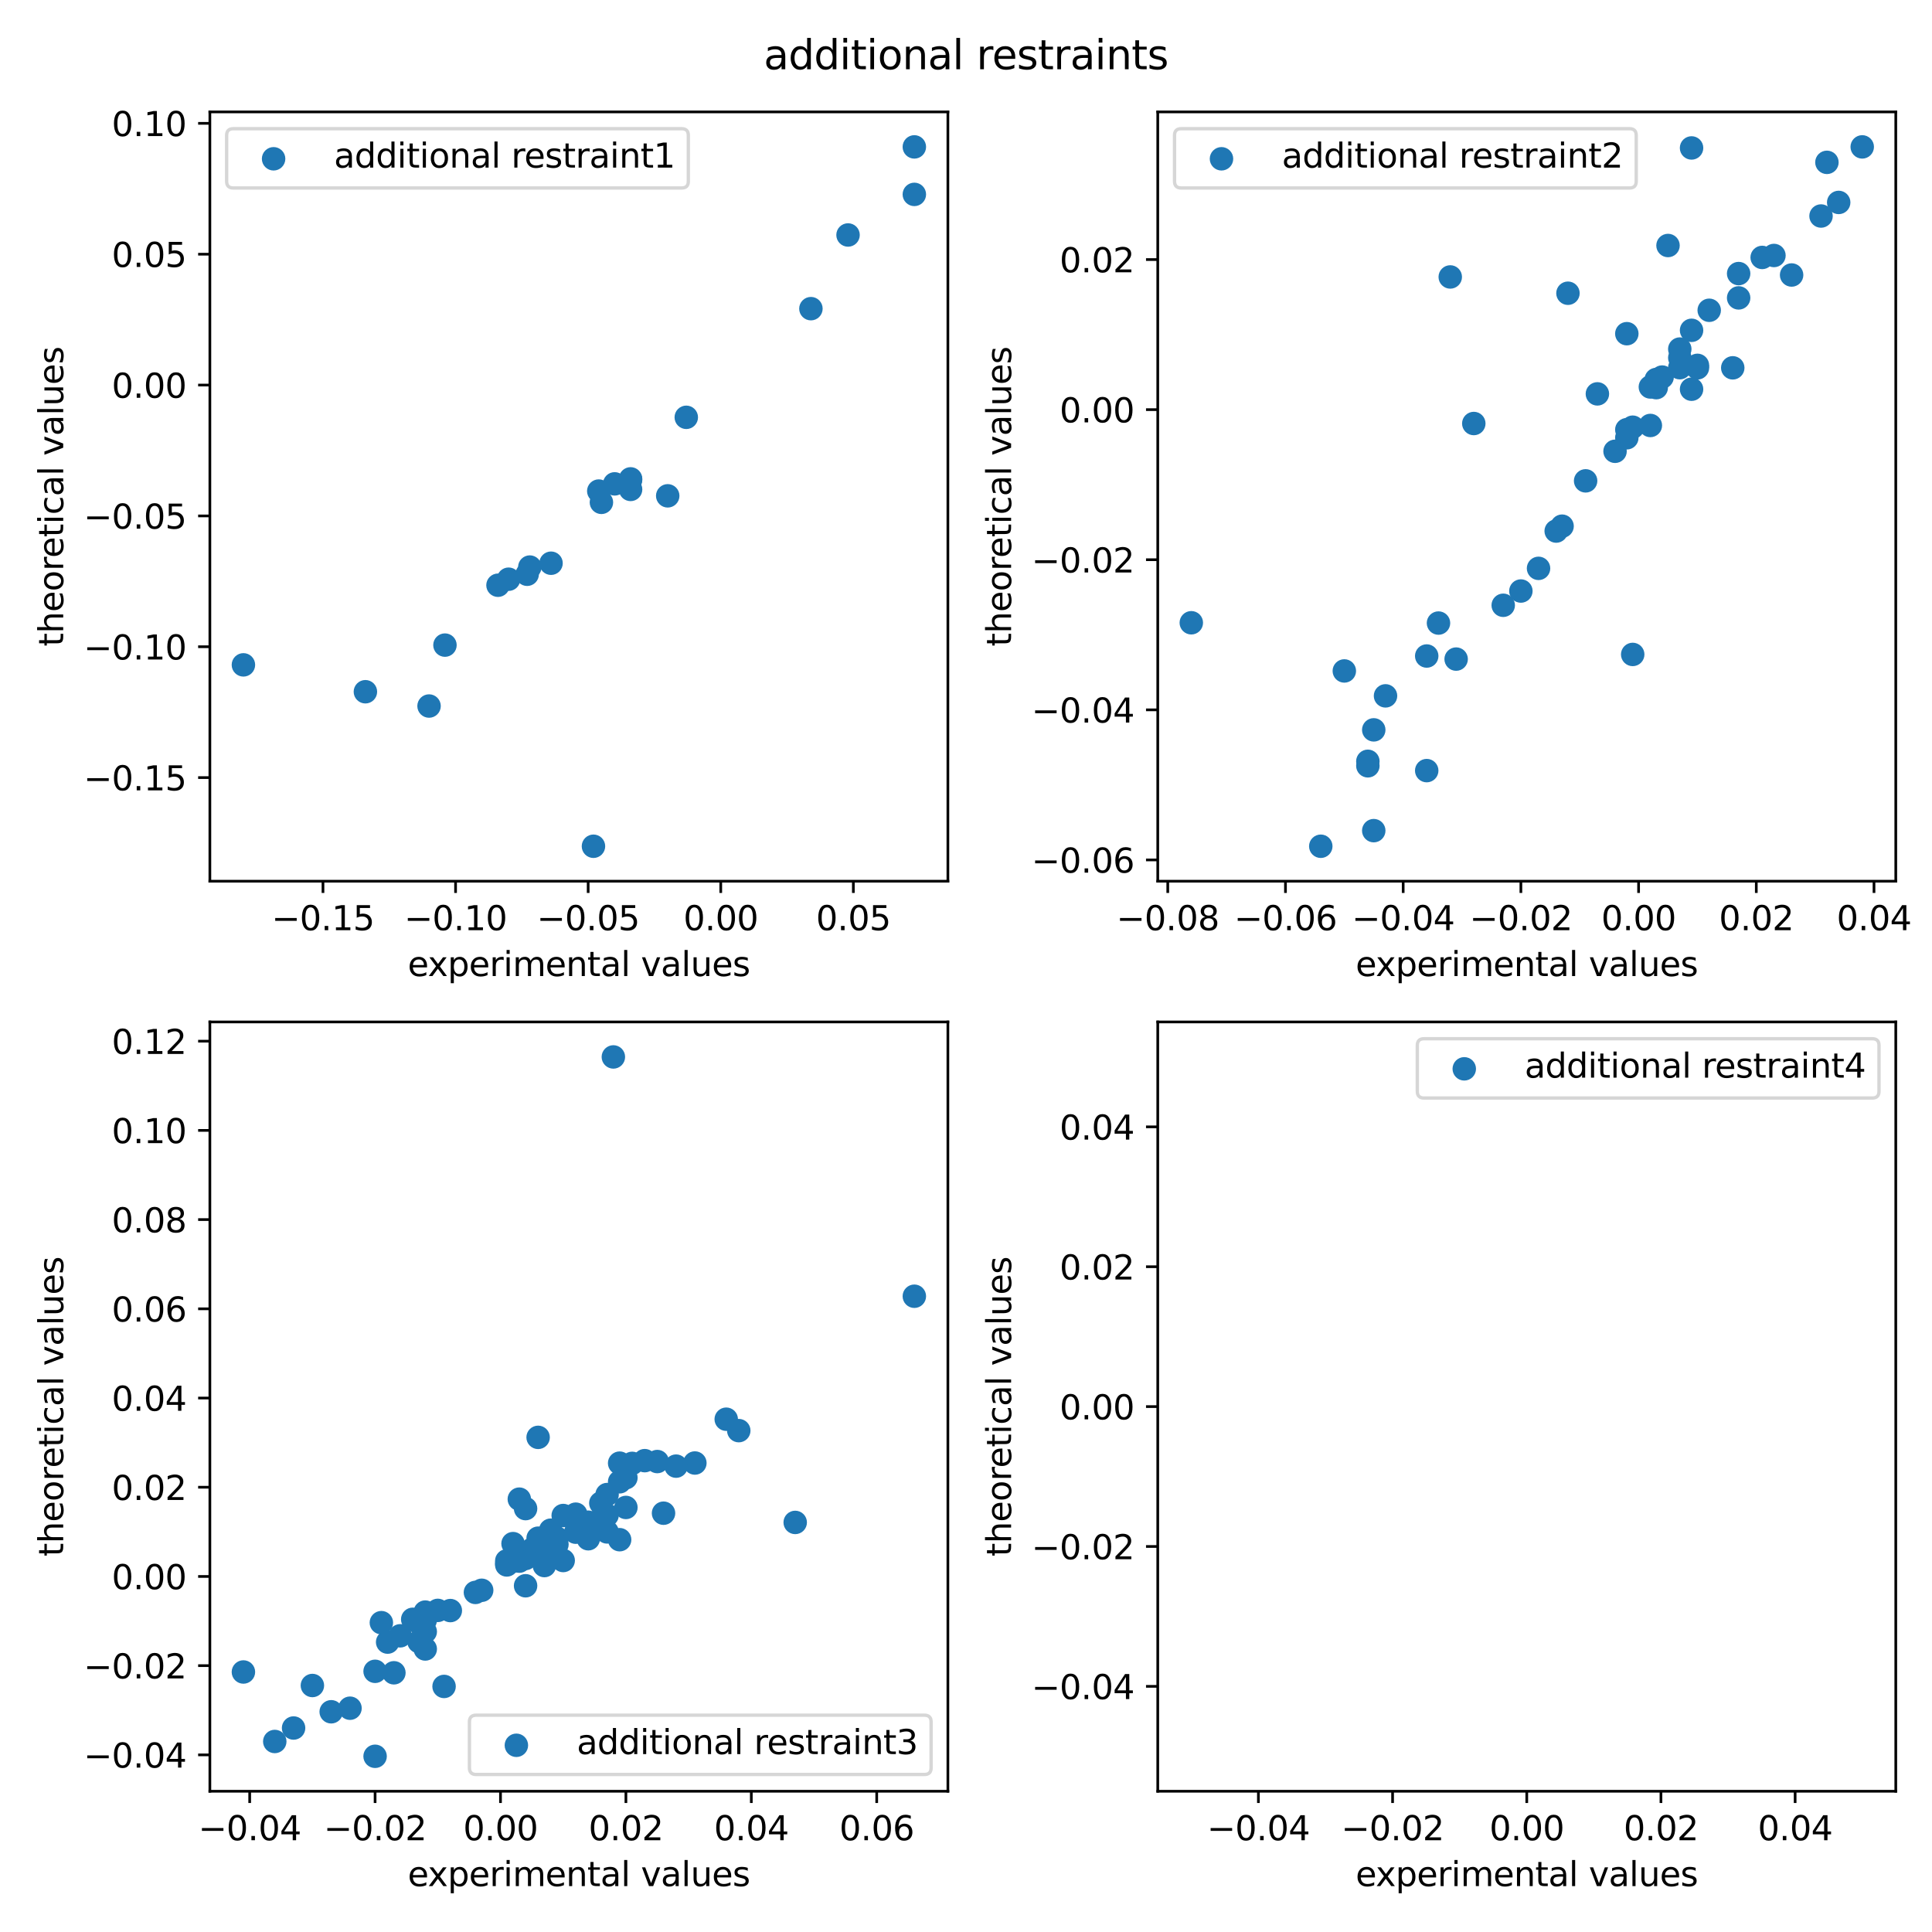 <?xml version="1.0" encoding="utf-8" standalone="no"?>
<!DOCTYPE svg PUBLIC "-//W3C//DTD SVG 1.1//EN"
  "http://www.w3.org/Graphics/SVG/1.1/DTD/svg11.dtd">
<svg xmlns:xlink="http://www.w3.org/1999/xlink" width="576pt" height="576pt" viewBox="0 0 576 576" xmlns="http://www.w3.org/2000/svg" version="1.1">
 <defs>
  <style type="text/css">*{stroke-linejoin: round; stroke-linecap: butt}</style>
 </defs>
 <g id="figure_1">
  <g id="patch_1">
   <path d="M 0 576 
L 576 576 
L 576 0 
L 0 0 
z
" style="fill: #ffffff"/>
  </g>
  <g id="axes_1">
   <g id="patch_2">
    <path d="M 62.57 262.724 
L 282.6 262.724 
L 282.6 33.369 
L 62.57 33.369 
z
" style="fill: #ffffff"/>
   </g>
   <g id="PathCollection_1">
    <defs>
     <path id="ma4f9f16bd0" d="M 0 3 
C 0.796 3 1.559 2.684 2.121 2.121 
C 2.684 1.559 3 0.796 3 0 
C 3 -0.796 2.684 -1.559 2.121 -2.121 
C 1.559 -2.684 0.796 -3 0 -3 
C -0.796 -3 -1.559 -2.684 -2.121 -2.121 
C -2.684 -1.559 -3 -0.796 -3 0 
C -3 0.796 -2.684 1.559 -2.121 2.121 
C -1.559 2.684 -0.796 3 0 3 
z
" style="stroke: #1f77b4"/>
    </defs>
    <g clip-path="url(#p895054e271)">
     <use xlink:href="#ma4f9f16bd0" x="188.002" y="145.913" style="fill: #1f77b4; stroke: #1f77b4"/>
     <use xlink:href="#ma4f9f16bd0" x="108.94" y="206.233" style="fill: #1f77b4; stroke: #1f77b4"/>
     <use xlink:href="#ma4f9f16bd0" x="148.471" y="174.477" style="fill: #1f77b4; stroke: #1f77b4"/>
     <use xlink:href="#ma4f9f16bd0" x="199.071" y="147.824" style="fill: #1f77b4; stroke: #1f77b4"/>
     <use xlink:href="#ma4f9f16bd0" x="241.764" y="92.021" style="fill: #1f77b4; stroke: #1f77b4"/>
     <use xlink:href="#ma4f9f16bd0" x="272.599" y="43.794" style="fill: #1f77b4; stroke: #1f77b4"/>
     <use xlink:href="#ma4f9f16bd0" x="178.515" y="146.404" style="fill: #1f77b4; stroke: #1f77b4"/>
     <use xlink:href="#ma4f9f16bd0" x="272.599" y="57.955" style="fill: #1f77b4; stroke: #1f77b4"/>
     <use xlink:href="#ma4f9f16bd0" x="204.605" y="124.417" style="fill: #1f77b4; stroke: #1f77b4"/>
     <use xlink:href="#ma4f9f16bd0" x="252.833" y="70.057" style="fill: #1f77b4; stroke: #1f77b4"/>
     <use xlink:href="#ma4f9f16bd0" x="132.659" y="192.329" style="fill: #1f77b4; stroke: #1f77b4"/>
     <use xlink:href="#ma4f9f16bd0" x="151.634" y="172.683" style="fill: #1f77b4; stroke: #1f77b4"/>
     <use xlink:href="#ma4f9f16bd0" x="179.305" y="149.767" style="fill: #1f77b4; stroke: #1f77b4"/>
     <use xlink:href="#ma4f9f16bd0" x="183.258" y="144.258" style="fill: #1f77b4; stroke: #1f77b4"/>
     <use xlink:href="#ma4f9f16bd0" x="157.958" y="169.063" style="fill: #1f77b4; stroke: #1f77b4"/>
     <use xlink:href="#ma4f9f16bd0" x="188.002" y="142.768" style="fill: #1f77b4; stroke: #1f77b4"/>
     <use xlink:href="#ma4f9f16bd0" x="188.002" y="143.08" style="fill: #1f77b4; stroke: #1f77b4"/>
     <use xlink:href="#ma4f9f16bd0" x="127.915" y="210.494" style="fill: #1f77b4; stroke: #1f77b4"/>
     <use xlink:href="#ma4f9f16bd0" x="72.571" y="198.22" style="fill: #1f77b4; stroke: #1f77b4"/>
     <use xlink:href="#ma4f9f16bd0" x="157.168" y="171.208" style="fill: #1f77b4; stroke: #1f77b4"/>
     <use xlink:href="#ma4f9f16bd0" x="176.933" y="252.299" style="fill: #1f77b4; stroke: #1f77b4"/>
     <use xlink:href="#ma4f9f16bd0" x="164.283" y="167.916" style="fill: #1f77b4; stroke: #1f77b4"/>
    </g>
   </g>
   <g id="matplotlib.axis_1">
    <g id="xtick_1">
     <g id="line2d_1">
      <defs>
       <path id="m0cc415c12b" d="M 0 0 
L 0 3.5 
" style="stroke: #000000; stroke-width: 0.8"/>
      </defs>
      <g>
       <use xlink:href="#m0cc415c12b" x="96.29" y="262.724" style="stroke: #000000; stroke-width: 0.8"/>
      </g>
     </g>
     <g id="text_1">
      <!-- −0.15 -->
      <g transform="translate(80.967 277.323) scale(0.1 -0.1)">
       <defs>
        <path id="DejaVuSans-2212" d="M 678 2272 
L 4684 2272 
L 4684 1741 
L 678 1741 
L 678 2272 
z
" transform="scale(0.016)"/>
        <path id="DejaVuSans-30" d="M 2034 4250 
Q 1547 4250 1301 3770 
Q 1056 3291 1056 2328 
Q 1056 1369 1301 889 
Q 1547 409 2034 409 
Q 2525 409 2770 889 
Q 3016 1369 3016 2328 
Q 3016 3291 2770 3770 
Q 2525 4250 2034 4250 
z
M 2034 4750 
Q 2819 4750 3233 4129 
Q 3647 3509 3647 2328 
Q 3647 1150 3233 529 
Q 2819 -91 2034 -91 
Q 1250 -91 836 529 
Q 422 1150 422 2328 
Q 422 3509 836 4129 
Q 1250 4750 2034 4750 
z
" transform="scale(0.016)"/>
        <path id="DejaVuSans-2e" d="M 684 794 
L 1344 794 
L 1344 0 
L 684 0 
L 684 794 
z
" transform="scale(0.016)"/>
        <path id="DejaVuSans-31" d="M 794 531 
L 1825 531 
L 1825 4091 
L 703 3866 
L 703 4441 
L 1819 4666 
L 2450 4666 
L 2450 531 
L 3481 531 
L 3481 0 
L 794 0 
L 794 531 
z
" transform="scale(0.016)"/>
        <path id="DejaVuSans-35" d="M 691 4666 
L 3169 4666 
L 3169 4134 
L 1269 4134 
L 1269 2991 
Q 1406 3038 1543 3061 
Q 1681 3084 1819 3084 
Q 2600 3084 3056 2656 
Q 3513 2228 3513 1497 
Q 3513 744 3044 326 
Q 2575 -91 1722 -91 
Q 1428 -91 1123 -41 
Q 819 9 494 109 
L 494 744 
Q 775 591 1075 516 
Q 1375 441 1709 441 
Q 2250 441 2565 725 
Q 2881 1009 2881 1497 
Q 2881 1984 2565 2268 
Q 2250 2553 1709 2553 
Q 1456 2553 1204 2497 
Q 953 2441 691 2322 
L 691 4666 
z
" transform="scale(0.016)"/>
       </defs>
       <use xlink:href="#DejaVuSans-2212"/>
       <use xlink:href="#DejaVuSans-30" x="83.789"/>
       <use xlink:href="#DejaVuSans-2e" x="147.412"/>
       <use xlink:href="#DejaVuSans-31" x="179.199"/>
       <use xlink:href="#DejaVuSans-35" x="242.822"/>
      </g>
     </g>
    </g>
    <g id="xtick_2">
     <g id="line2d_2">
      <g>
       <use xlink:href="#m0cc415c12b" x="135.821" y="262.724" style="stroke: #000000; stroke-width: 0.8"/>
      </g>
     </g>
     <g id="text_2">
      <!-- −0.10 -->
      <g transform="translate(120.498 277.323) scale(0.1 -0.1)">
       <use xlink:href="#DejaVuSans-2212"/>
       <use xlink:href="#DejaVuSans-30" x="83.789"/>
       <use xlink:href="#DejaVuSans-2e" x="147.412"/>
       <use xlink:href="#DejaVuSans-31" x="179.199"/>
       <use xlink:href="#DejaVuSans-30" x="242.822"/>
      </g>
     </g>
    </g>
    <g id="xtick_3">
     <g id="line2d_3">
      <g>
       <use xlink:href="#m0cc415c12b" x="175.352" y="262.724" style="stroke: #000000; stroke-width: 0.8"/>
      </g>
     </g>
     <g id="text_3">
      <!-- −0.05 -->
      <g transform="translate(160.03 277.323) scale(0.1 -0.1)">
       <use xlink:href="#DejaVuSans-2212"/>
       <use xlink:href="#DejaVuSans-30" x="83.789"/>
       <use xlink:href="#DejaVuSans-2e" x="147.412"/>
       <use xlink:href="#DejaVuSans-30" x="179.199"/>
       <use xlink:href="#DejaVuSans-35" x="242.822"/>
      </g>
     </g>
    </g>
    <g id="xtick_4">
     <g id="line2d_4">
      <g>
       <use xlink:href="#m0cc415c12b" x="214.883" y="262.724" style="stroke: #000000; stroke-width: 0.8"/>
      </g>
     </g>
     <g id="text_4">
      <!-- 0.00 -->
      <g transform="translate(203.75 277.323) scale(0.1 -0.1)">
       <use xlink:href="#DejaVuSans-30"/>
       <use xlink:href="#DejaVuSans-2e" x="63.623"/>
       <use xlink:href="#DejaVuSans-30" x="95.41"/>
       <use xlink:href="#DejaVuSans-30" x="159.033"/>
      </g>
     </g>
    </g>
    <g id="xtick_5">
     <g id="line2d_5">
      <g>
       <use xlink:href="#m0cc415c12b" x="254.414" y="262.724" style="stroke: #000000; stroke-width: 0.8"/>
      </g>
     </g>
     <g id="text_5">
      <!-- 0.05 -->
      <g transform="translate(243.282 277.323) scale(0.1 -0.1)">
       <use xlink:href="#DejaVuSans-30"/>
       <use xlink:href="#DejaVuSans-2e" x="63.623"/>
       <use xlink:href="#DejaVuSans-30" x="95.41"/>
       <use xlink:href="#DejaVuSans-35" x="159.033"/>
      </g>
     </g>
    </g>
    <g id="text_6">
     <!-- experimental values -->
     <g transform="translate(121.561 291.001) scale(0.1 -0.1)">
      <defs>
       <path id="DejaVuSans-65" d="M 3597 1894 
L 3597 1613 
L 953 1613 
Q 991 1019 1311 708 
Q 1631 397 2203 397 
Q 2534 397 2845 478 
Q 3156 559 3463 722 
L 3463 178 
Q 3153 47 2828 -22 
Q 2503 -91 2169 -91 
Q 1331 -91 842 396 
Q 353 884 353 1716 
Q 353 2575 817 3079 
Q 1281 3584 2069 3584 
Q 2775 3584 3186 3129 
Q 3597 2675 3597 1894 
z
M 3022 2063 
Q 3016 2534 2758 2815 
Q 2500 3097 2075 3097 
Q 1594 3097 1305 2825 
Q 1016 2553 972 2059 
L 3022 2063 
z
" transform="scale(0.016)"/>
       <path id="DejaVuSans-78" d="M 3513 3500 
L 2247 1797 
L 3578 0 
L 2900 0 
L 1881 1375 
L 863 0 
L 184 0 
L 1544 1831 
L 300 3500 
L 978 3500 
L 1906 2253 
L 2834 3500 
L 3513 3500 
z
" transform="scale(0.016)"/>
       <path id="DejaVuSans-70" d="M 1159 525 
L 1159 -1331 
L 581 -1331 
L 581 3500 
L 1159 3500 
L 1159 2969 
Q 1341 3281 1617 3432 
Q 1894 3584 2278 3584 
Q 2916 3584 3314 3078 
Q 3713 2572 3713 1747 
Q 3713 922 3314 415 
Q 2916 -91 2278 -91 
Q 1894 -91 1617 61 
Q 1341 213 1159 525 
z
M 3116 1747 
Q 3116 2381 2855 2742 
Q 2594 3103 2138 3103 
Q 1681 3103 1420 2742 
Q 1159 2381 1159 1747 
Q 1159 1113 1420 752 
Q 1681 391 2138 391 
Q 2594 391 2855 752 
Q 3116 1113 3116 1747 
z
" transform="scale(0.016)"/>
       <path id="DejaVuSans-72" d="M 2631 2963 
Q 2534 3019 2420 3045 
Q 2306 3072 2169 3072 
Q 1681 3072 1420 2755 
Q 1159 2438 1159 1844 
L 1159 0 
L 581 0 
L 581 3500 
L 1159 3500 
L 1159 2956 
Q 1341 3275 1631 3429 
Q 1922 3584 2338 3584 
Q 2397 3584 2469 3576 
Q 2541 3569 2628 3553 
L 2631 2963 
z
" transform="scale(0.016)"/>
       <path id="DejaVuSans-69" d="M 603 3500 
L 1178 3500 
L 1178 0 
L 603 0 
L 603 3500 
z
M 603 4863 
L 1178 4863 
L 1178 4134 
L 603 4134 
L 603 4863 
z
" transform="scale(0.016)"/>
       <path id="DejaVuSans-6d" d="M 3328 2828 
Q 3544 3216 3844 3400 
Q 4144 3584 4550 3584 
Q 5097 3584 5394 3201 
Q 5691 2819 5691 2113 
L 5691 0 
L 5113 0 
L 5113 2094 
Q 5113 2597 4934 2840 
Q 4756 3084 4391 3084 
Q 3944 3084 3684 2787 
Q 3425 2491 3425 1978 
L 3425 0 
L 2847 0 
L 2847 2094 
Q 2847 2600 2669 2842 
Q 2491 3084 2119 3084 
Q 1678 3084 1418 2786 
Q 1159 2488 1159 1978 
L 1159 0 
L 581 0 
L 581 3500 
L 1159 3500 
L 1159 2956 
Q 1356 3278 1631 3431 
Q 1906 3584 2284 3584 
Q 2666 3584 2933 3390 
Q 3200 3197 3328 2828 
z
" transform="scale(0.016)"/>
       <path id="DejaVuSans-6e" d="M 3513 2113 
L 3513 0 
L 2938 0 
L 2938 2094 
Q 2938 2591 2744 2837 
Q 2550 3084 2163 3084 
Q 1697 3084 1428 2787 
Q 1159 2491 1159 1978 
L 1159 0 
L 581 0 
L 581 3500 
L 1159 3500 
L 1159 2956 
Q 1366 3272 1645 3428 
Q 1925 3584 2291 3584 
Q 2894 3584 3203 3211 
Q 3513 2838 3513 2113 
z
" transform="scale(0.016)"/>
       <path id="DejaVuSans-74" d="M 1172 4494 
L 1172 3500 
L 2356 3500 
L 2356 3053 
L 1172 3053 
L 1172 1153 
Q 1172 725 1289 603 
Q 1406 481 1766 481 
L 2356 481 
L 2356 0 
L 1766 0 
Q 1100 0 847 248 
Q 594 497 594 1153 
L 594 3053 
L 172 3053 
L 172 3500 
L 594 3500 
L 594 4494 
L 1172 4494 
z
" transform="scale(0.016)"/>
       <path id="DejaVuSans-61" d="M 2194 1759 
Q 1497 1759 1228 1600 
Q 959 1441 959 1056 
Q 959 750 1161 570 
Q 1363 391 1709 391 
Q 2188 391 2477 730 
Q 2766 1069 2766 1631 
L 2766 1759 
L 2194 1759 
z
M 3341 1997 
L 3341 0 
L 2766 0 
L 2766 531 
Q 2569 213 2275 61 
Q 1981 -91 1556 -91 
Q 1019 -91 701 211 
Q 384 513 384 1019 
Q 384 1609 779 1909 
Q 1175 2209 1959 2209 
L 2766 2209 
L 2766 2266 
Q 2766 2663 2505 2880 
Q 2244 3097 1772 3097 
Q 1472 3097 1187 3025 
Q 903 2953 641 2809 
L 641 3341 
Q 956 3463 1253 3523 
Q 1550 3584 1831 3584 
Q 2591 3584 2966 3190 
Q 3341 2797 3341 1997 
z
" transform="scale(0.016)"/>
       <path id="DejaVuSans-6c" d="M 603 4863 
L 1178 4863 
L 1178 0 
L 603 0 
L 603 4863 
z
" transform="scale(0.016)"/>
       <path id="DejaVuSans-20" transform="scale(0.016)"/>
       <path id="DejaVuSans-76" d="M 191 3500 
L 800 3500 
L 1894 563 
L 2988 3500 
L 3597 3500 
L 2284 0 
L 1503 0 
L 191 3500 
z
" transform="scale(0.016)"/>
       <path id="DejaVuSans-75" d="M 544 1381 
L 544 3500 
L 1119 3500 
L 1119 1403 
Q 1119 906 1312 657 
Q 1506 409 1894 409 
Q 2359 409 2629 706 
Q 2900 1003 2900 1516 
L 2900 3500 
L 3475 3500 
L 3475 0 
L 2900 0 
L 2900 538 
Q 2691 219 2414 64 
Q 2138 -91 1772 -91 
Q 1169 -91 856 284 
Q 544 659 544 1381 
z
M 1991 3584 
L 1991 3584 
z
" transform="scale(0.016)"/>
       <path id="DejaVuSans-73" d="M 2834 3397 
L 2834 2853 
Q 2591 2978 2328 3040 
Q 2066 3103 1784 3103 
Q 1356 3103 1142 2972 
Q 928 2841 928 2578 
Q 928 2378 1081 2264 
Q 1234 2150 1697 2047 
L 1894 2003 
Q 2506 1872 2764 1633 
Q 3022 1394 3022 966 
Q 3022 478 2636 193 
Q 2250 -91 1575 -91 
Q 1294 -91 989 -36 
Q 684 19 347 128 
L 347 722 
Q 666 556 975 473 
Q 1284 391 1588 391 
Q 1994 391 2212 530 
Q 2431 669 2431 922 
Q 2431 1156 2273 1281 
Q 2116 1406 1581 1522 
L 1381 1569 
Q 847 1681 609 1914 
Q 372 2147 372 2553 
Q 372 3047 722 3315 
Q 1072 3584 1716 3584 
Q 2034 3584 2315 3537 
Q 2597 3491 2834 3397 
z
" transform="scale(0.016)"/>
      </defs>
      <use xlink:href="#DejaVuSans-65"/>
      <use xlink:href="#DejaVuSans-78" x="59.773"/>
      <use xlink:href="#DejaVuSans-70" x="118.953"/>
      <use xlink:href="#DejaVuSans-65" x="182.43"/>
      <use xlink:href="#DejaVuSans-72" x="243.953"/>
      <use xlink:href="#DejaVuSans-69" x="285.066"/>
      <use xlink:href="#DejaVuSans-6d" x="312.85"/>
      <use xlink:href="#DejaVuSans-65" x="410.262"/>
      <use xlink:href="#DejaVuSans-6e" x="471.785"/>
      <use xlink:href="#DejaVuSans-74" x="535.164"/>
      <use xlink:href="#DejaVuSans-61" x="574.373"/>
      <use xlink:href="#DejaVuSans-6c" x="635.652"/>
      <use xlink:href="#DejaVuSans-20" x="663.436"/>
      <use xlink:href="#DejaVuSans-76" x="695.223"/>
      <use xlink:href="#DejaVuSans-61" x="754.402"/>
      <use xlink:href="#DejaVuSans-6c" x="815.682"/>
      <use xlink:href="#DejaVuSans-75" x="843.465"/>
      <use xlink:href="#DejaVuSans-65" x="906.844"/>
      <use xlink:href="#DejaVuSans-73" x="968.367"/>
     </g>
    </g>
   </g>
   <g id="matplotlib.axis_2">
    <g id="ytick_1">
     <g id="line2d_6">
      <defs>
       <path id="m326fbe8d0e" d="M 0 0 
L -3.5 0 
" style="stroke: #000000; stroke-width: 0.8"/>
      </defs>
      <g>
       <use xlink:href="#m326fbe8d0e" x="62.57" y="231.833" style="stroke: #000000; stroke-width: 0.8"/>
      </g>
     </g>
     <g id="text_7">
      <!-- −0.15 -->
      <g transform="translate(24.925 235.633) scale(0.1 -0.1)">
       <use xlink:href="#DejaVuSans-2212"/>
       <use xlink:href="#DejaVuSans-30" x="83.789"/>
       <use xlink:href="#DejaVuSans-2e" x="147.412"/>
       <use xlink:href="#DejaVuSans-31" x="179.199"/>
       <use xlink:href="#DejaVuSans-35" x="242.822"/>
      </g>
     </g>
    </g>
    <g id="ytick_2">
     <g id="line2d_7">
      <g>
       <use xlink:href="#m326fbe8d0e" x="62.57" y="192.821" style="stroke: #000000; stroke-width: 0.8"/>
      </g>
     </g>
     <g id="text_8">
      <!-- −0.10 -->
      <g transform="translate(24.925 196.62) scale(0.1 -0.1)">
       <use xlink:href="#DejaVuSans-2212"/>
       <use xlink:href="#DejaVuSans-30" x="83.789"/>
       <use xlink:href="#DejaVuSans-2e" x="147.412"/>
       <use xlink:href="#DejaVuSans-31" x="179.199"/>
       <use xlink:href="#DejaVuSans-30" x="242.822"/>
      </g>
     </g>
    </g>
    <g id="ytick_3">
     <g id="line2d_8">
      <g>
       <use xlink:href="#m326fbe8d0e" x="62.57" y="153.809" style="stroke: #000000; stroke-width: 0.8"/>
      </g>
     </g>
     <g id="text_9">
      <!-- −0.05 -->
      <g transform="translate(24.925 157.608) scale(0.1 -0.1)">
       <use xlink:href="#DejaVuSans-2212"/>
       <use xlink:href="#DejaVuSans-30" x="83.789"/>
       <use xlink:href="#DejaVuSans-2e" x="147.412"/>
       <use xlink:href="#DejaVuSans-30" x="179.199"/>
       <use xlink:href="#DejaVuSans-35" x="242.822"/>
      </g>
     </g>
    </g>
    <g id="ytick_4">
     <g id="line2d_9">
      <g>
       <use xlink:href="#m326fbe8d0e" x="62.57" y="114.796" style="stroke: #000000; stroke-width: 0.8"/>
      </g>
     </g>
     <g id="text_10">
      <!-- 0.00 -->
      <g transform="translate(33.304 118.596) scale(0.1 -0.1)">
       <use xlink:href="#DejaVuSans-30"/>
       <use xlink:href="#DejaVuSans-2e" x="63.623"/>
       <use xlink:href="#DejaVuSans-30" x="95.41"/>
       <use xlink:href="#DejaVuSans-30" x="159.033"/>
      </g>
     </g>
    </g>
    <g id="ytick_5">
     <g id="line2d_10">
      <g>
       <use xlink:href="#m326fbe8d0e" x="62.57" y="75.784" style="stroke: #000000; stroke-width: 0.8"/>
      </g>
     </g>
     <g id="text_11">
      <!-- 0.05 -->
      <g transform="translate(33.304 79.583) scale(0.1 -0.1)">
       <use xlink:href="#DejaVuSans-30"/>
       <use xlink:href="#DejaVuSans-2e" x="63.623"/>
       <use xlink:href="#DejaVuSans-30" x="95.41"/>
       <use xlink:href="#DejaVuSans-35" x="159.033"/>
      </g>
     </g>
    </g>
    <g id="ytick_6">
     <g id="line2d_11">
      <g>
       <use xlink:href="#m326fbe8d0e" x="62.57" y="36.772" style="stroke: #000000; stroke-width: 0.8"/>
      </g>
     </g>
     <g id="text_12">
      <!-- 0.10 -->
      <g transform="translate(33.304 40.571) scale(0.1 -0.1)">
       <use xlink:href="#DejaVuSans-30"/>
       <use xlink:href="#DejaVuSans-2e" x="63.623"/>
       <use xlink:href="#DejaVuSans-31" x="95.41"/>
       <use xlink:href="#DejaVuSans-30" x="159.033"/>
      </g>
     </g>
    </g>
    <g id="text_13">
     <!-- theoretical values -->
     <g transform="translate(18.845 192.734) rotate(-90) scale(0.1 -0.1)">
      <defs>
       <path id="DejaVuSans-68" d="M 3513 2113 
L 3513 0 
L 2938 0 
L 2938 2094 
Q 2938 2591 2744 2837 
Q 2550 3084 2163 3084 
Q 1697 3084 1428 2787 
Q 1159 2491 1159 1978 
L 1159 0 
L 581 0 
L 581 4863 
L 1159 4863 
L 1159 2956 
Q 1366 3272 1645 3428 
Q 1925 3584 2291 3584 
Q 2894 3584 3203 3211 
Q 3513 2838 3513 2113 
z
" transform="scale(0.016)"/>
       <path id="DejaVuSans-6f" d="M 1959 3097 
Q 1497 3097 1228 2736 
Q 959 2375 959 1747 
Q 959 1119 1226 758 
Q 1494 397 1959 397 
Q 2419 397 2687 759 
Q 2956 1122 2956 1747 
Q 2956 2369 2687 2733 
Q 2419 3097 1959 3097 
z
M 1959 3584 
Q 2709 3584 3137 3096 
Q 3566 2609 3566 1747 
Q 3566 888 3137 398 
Q 2709 -91 1959 -91 
Q 1206 -91 779 398 
Q 353 888 353 1747 
Q 353 2609 779 3096 
Q 1206 3584 1959 3584 
z
" transform="scale(0.016)"/>
       <path id="DejaVuSans-63" d="M 3122 3366 
L 3122 2828 
Q 2878 2963 2633 3030 
Q 2388 3097 2138 3097 
Q 1578 3097 1268 2742 
Q 959 2388 959 1747 
Q 959 1106 1268 751 
Q 1578 397 2138 397 
Q 2388 397 2633 464 
Q 2878 531 3122 666 
L 3122 134 
Q 2881 22 2623 -34 
Q 2366 -91 2075 -91 
Q 1284 -91 818 406 
Q 353 903 353 1747 
Q 353 2603 823 3093 
Q 1294 3584 2113 3584 
Q 2378 3584 2631 3529 
Q 2884 3475 3122 3366 
z
" transform="scale(0.016)"/>
      </defs>
      <use xlink:href="#DejaVuSans-74"/>
      <use xlink:href="#DejaVuSans-68" x="39.209"/>
      <use xlink:href="#DejaVuSans-65" x="102.588"/>
      <use xlink:href="#DejaVuSans-6f" x="164.111"/>
      <use xlink:href="#DejaVuSans-72" x="225.293"/>
      <use xlink:href="#DejaVuSans-65" x="264.156"/>
      <use xlink:href="#DejaVuSans-74" x="325.68"/>
      <use xlink:href="#DejaVuSans-69" x="364.889"/>
      <use xlink:href="#DejaVuSans-63" x="392.672"/>
      <use xlink:href="#DejaVuSans-61" x="447.652"/>
      <use xlink:href="#DejaVuSans-6c" x="508.932"/>
      <use xlink:href="#DejaVuSans-20" x="536.715"/>
      <use xlink:href="#DejaVuSans-76" x="568.502"/>
      <use xlink:href="#DejaVuSans-61" x="627.682"/>
      <use xlink:href="#DejaVuSans-6c" x="688.961"/>
      <use xlink:href="#DejaVuSans-75" x="716.744"/>
      <use xlink:href="#DejaVuSans-65" x="780.123"/>
      <use xlink:href="#DejaVuSans-73" x="841.646"/>
     </g>
    </g>
   </g>
   <g id="patch_3">
    <path d="M 62.57 262.724 
L 62.57 33.369 
" style="fill: none; stroke: #000000; stroke-width: 0.8; stroke-linejoin: miter; stroke-linecap: square"/>
   </g>
   <g id="patch_4">
    <path d="M 282.6 262.724 
L 282.6 33.369 
" style="fill: none; stroke: #000000; stroke-width: 0.8; stroke-linejoin: miter; stroke-linecap: square"/>
   </g>
   <g id="patch_5">
    <path d="M 62.57 262.724 
L 282.6 262.724 
" style="fill: none; stroke: #000000; stroke-width: 0.8; stroke-linejoin: miter; stroke-linecap: square"/>
   </g>
   <g id="patch_6">
    <path d="M 62.57 33.369 
L 282.6 33.369 
" style="fill: none; stroke: #000000; stroke-width: 0.8; stroke-linejoin: miter; stroke-linecap: square"/>
   </g>
   <g id="legend_1">
    <g id="patch_7">
     <path d="M 69.57 56.047 
L 203.218 56.047 
Q 205.218 56.047 205.218 54.047 
L 205.218 40.369 
Q 205.218 38.369 203.218 38.369 
L 69.57 38.369 
Q 67.57 38.369 67.57 40.369 
L 67.57 54.047 
Q 67.57 56.047 69.57 56.047 
z
" style="fill: #ffffff; opacity: 0.8; stroke: #cccccc; stroke-linejoin: miter"/>
    </g>
    <g id="PathCollection_2">
     <g>
      <use xlink:href="#ma4f9f16bd0" x="81.57" y="47.342" style="fill: #1f77b4; stroke: #1f77b4"/>
     </g>
    </g>
    <g id="text_14">
     <!-- additional restraint1 -->
     <g transform="translate(99.57 49.967) scale(0.1 -0.1)">
      <defs>
       <path id="DejaVuSans-64" d="M 2906 2969 
L 2906 4863 
L 3481 4863 
L 3481 0 
L 2906 0 
L 2906 525 
Q 2725 213 2448 61 
Q 2172 -91 1784 -91 
Q 1150 -91 751 415 
Q 353 922 353 1747 
Q 353 2572 751 3078 
Q 1150 3584 1784 3584 
Q 2172 3584 2448 3432 
Q 2725 3281 2906 2969 
z
M 947 1747 
Q 947 1113 1208 752 
Q 1469 391 1925 391 
Q 2381 391 2643 752 
Q 2906 1113 2906 1747 
Q 2906 2381 2643 2742 
Q 2381 3103 1925 3103 
Q 1469 3103 1208 2742 
Q 947 2381 947 1747 
z
" transform="scale(0.016)"/>
      </defs>
      <use xlink:href="#DejaVuSans-61"/>
      <use xlink:href="#DejaVuSans-64" x="61.279"/>
      <use xlink:href="#DejaVuSans-64" x="124.756"/>
      <use xlink:href="#DejaVuSans-69" x="188.232"/>
      <use xlink:href="#DejaVuSans-74" x="216.016"/>
      <use xlink:href="#DejaVuSans-69" x="255.225"/>
      <use xlink:href="#DejaVuSans-6f" x="283.008"/>
      <use xlink:href="#DejaVuSans-6e" x="344.189"/>
      <use xlink:href="#DejaVuSans-61" x="407.568"/>
      <use xlink:href="#DejaVuSans-6c" x="468.848"/>
      <use xlink:href="#DejaVuSans-20" x="496.631"/>
      <use xlink:href="#DejaVuSans-72" x="528.418"/>
      <use xlink:href="#DejaVuSans-65" x="567.281"/>
      <use xlink:href="#DejaVuSans-73" x="628.805"/>
      <use xlink:href="#DejaVuSans-74" x="680.904"/>
      <use xlink:href="#DejaVuSans-72" x="720.113"/>
      <use xlink:href="#DejaVuSans-61" x="761.227"/>
      <use xlink:href="#DejaVuSans-69" x="822.506"/>
      <use xlink:href="#DejaVuSans-6e" x="850.289"/>
      <use xlink:href="#DejaVuSans-74" x="913.668"/>
      <use xlink:href="#DejaVuSans-31" x="952.877"/>
     </g>
    </g>
   </g>
  </g>
  <g id="axes_2">
   <g id="patch_8">
    <path d="M 345.17 262.724 
L 565.2 262.724 
L 565.2 33.369 
L 345.17 33.369 
z
" style="fill: #ffffff"/>
   </g>
   <g id="PathCollection_3">
    <g clip-path="url(#pbd3559fb9d)">
     <use xlink:href="#ma4f9f16bd0" x="504.315" y="44.107" style="fill: #1f77b4; stroke: #1f77b4"/>
     <use xlink:href="#ma4f9f16bd0" x="495.541" y="112.416" style="fill: #1f77b4; stroke: #1f77b4"/>
     <use xlink:href="#ma4f9f16bd0" x="525.37" y="76.751" style="fill: #1f77b4; stroke: #1f77b4"/>
     <use xlink:href="#ma4f9f16bd0" x="542.916" y="64.401" style="fill: #1f77b4; stroke: #1f77b4"/>
     <use xlink:href="#ma4f9f16bd0" x="504.315" y="98.477" style="fill: #1f77b4; stroke: #1f77b4"/>
     <use xlink:href="#ma4f9f16bd0" x="544.671" y="48.403" style="fill: #1f77b4; stroke: #1f77b4"/>
     <use xlink:href="#ma4f9f16bd0" x="428.866" y="185.758" style="fill: #1f77b4; stroke: #1f77b4"/>
     <use xlink:href="#ma4f9f16bd0" x="409.565" y="247.645" style="fill: #1f77b4; stroke: #1f77b4"/>
     <use xlink:href="#ma4f9f16bd0" x="425.356" y="195.581" style="fill: #1f77b4; stroke: #1f77b4"/>
     <use xlink:href="#ma4f9f16bd0" x="393.773" y="252.299" style="fill: #1f77b4; stroke: #1f77b4"/>
     <use xlink:href="#ma4f9f16bd0" x="476.241" y="117.428" style="fill: #1f77b4; stroke: #1f77b4"/>
     <use xlink:href="#ma4f9f16bd0" x="518.352" y="81.562" style="fill: #1f77b4; stroke: #1f77b4"/>
     <use xlink:href="#ma4f9f16bd0" x="481.504" y="134.544" style="fill: #1f77b4; stroke: #1f77b4"/>
     <use xlink:href="#ma4f9f16bd0" x="463.958" y="158.328" style="fill: #1f77b4; stroke: #1f77b4"/>
     <use xlink:href="#ma4f9f16bd0" x="448.166" y="180.456" style="fill: #1f77b4; stroke: #1f77b4"/>
     <use xlink:href="#ma4f9f16bd0" x="400.792" y="200.033" style="fill: #1f77b4; stroke: #1f77b4"/>
     <use xlink:href="#ma4f9f16bd0" x="425.356" y="229.746" style="fill: #1f77b4; stroke: #1f77b4"/>
     <use xlink:href="#ma4f9f16bd0" x="485.014" y="130.516" style="fill: #1f77b4; stroke: #1f77b4"/>
     <use xlink:href="#ma4f9f16bd0" x="555.199" y="43.794" style="fill: #1f77b4; stroke: #1f77b4"/>
     <use xlink:href="#ma4f9f16bd0" x="407.81" y="228.314" style="fill: #1f77b4; stroke: #1f77b4"/>
     <use xlink:href="#ma4f9f16bd0" x="434.129" y="196.498" style="fill: #1f77b4; stroke: #1f77b4"/>
     <use xlink:href="#ma4f9f16bd0" x="453.43" y="176.205" style="fill: #1f77b4; stroke: #1f77b4"/>
     <use xlink:href="#ma4f9f16bd0" x="472.731" y="143.359" style="fill: #1f77b4; stroke: #1f77b4"/>
     <use xlink:href="#ma4f9f16bd0" x="506.069" y="109.664" style="fill: #1f77b4; stroke: #1f77b4"/>
     <use xlink:href="#ma4f9f16bd0" x="413.074" y="207.461" style="fill: #1f77b4; stroke: #1f77b4"/>
     <use xlink:href="#ma4f9f16bd0" x="458.694" y="169.447" style="fill: #1f77b4; stroke: #1f77b4"/>
     <use xlink:href="#ma4f9f16bd0" x="409.565" y="217.597" style="fill: #1f77b4; stroke: #1f77b4"/>
     <use xlink:href="#ma4f9f16bd0" x="407.81" y="226.972" style="fill: #1f77b4; stroke: #1f77b4"/>
     <use xlink:href="#ma4f9f16bd0" x="355.171" y="185.669" style="fill: #1f77b4; stroke: #1f77b4"/>
     <use xlink:href="#ma4f9f16bd0" x="500.805" y="104.07" style="fill: #1f77b4; stroke: #1f77b4"/>
     <use xlink:href="#ma4f9f16bd0" x="518.352" y="88.811" style="fill: #1f77b4; stroke: #1f77b4"/>
     <use xlink:href="#ma4f9f16bd0" x="516.597" y="109.664" style="fill: #1f77b4; stroke: #1f77b4"/>
     <use xlink:href="#ma4f9f16bd0" x="465.713" y="156.873" style="fill: #1f77b4; stroke: #1f77b4"/>
     <use xlink:href="#ma4f9f16bd0" x="497.296" y="73.194" style="fill: #1f77b4; stroke: #1f77b4"/>
     <use xlink:href="#ma4f9f16bd0" x="467.467" y="87.424" style="fill: #1f77b4; stroke: #1f77b4"/>
     <use xlink:href="#ma4f9f16bd0" x="486.768" y="195.111" style="fill: #1f77b4; stroke: #1f77b4"/>
     <use xlink:href="#ma4f9f16bd0" x="439.393" y="126.265" style="fill: #1f77b4; stroke: #1f77b4"/>
     <use xlink:href="#ma4f9f16bd0" x="548.18" y="60.351" style="fill: #1f77b4; stroke: #1f77b4"/>
     <use xlink:href="#ma4f9f16bd0" x="528.879" y="76.169" style="fill: #1f77b4; stroke: #1f77b4"/>
     <use xlink:href="#ma4f9f16bd0" x="500.805" y="109.619" style="fill: #1f77b4; stroke: #1f77b4"/>
     <use xlink:href="#ma4f9f16bd0" x="492.032" y="126.847" style="fill: #1f77b4; stroke: #1f77b4"/>
     <use xlink:href="#ma4f9f16bd0" x="493.787" y="113.132" style="fill: #1f77b4; stroke: #1f77b4"/>
     <use xlink:href="#ma4f9f16bd0" x="486.768" y="127.362" style="fill: #1f77b4; stroke: #1f77b4"/>
     <use xlink:href="#ma4f9f16bd0" x="485.014" y="128.1" style="fill: #1f77b4; stroke: #1f77b4"/>
     <use xlink:href="#ma4f9f16bd0" x="534.143" y="81.987" style="fill: #1f77b4; stroke: #1f77b4"/>
     <use xlink:href="#ma4f9f16bd0" x="509.578" y="92.503" style="fill: #1f77b4; stroke: #1f77b4"/>
     <use xlink:href="#ma4f9f16bd0" x="500.805" y="106.666" style="fill: #1f77b4; stroke: #1f77b4"/>
     <use xlink:href="#ma4f9f16bd0" x="492.032" y="115.369" style="fill: #1f77b4; stroke: #1f77b4"/>
     <use xlink:href="#ma4f9f16bd0" x="504.315" y="116.04" style="fill: #1f77b4; stroke: #1f77b4"/>
     <use xlink:href="#ma4f9f16bd0" x="493.787" y="115.57" style="fill: #1f77b4; stroke: #1f77b4"/>
     <use xlink:href="#ma4f9f16bd0" x="485.014" y="99.483" style="fill: #1f77b4; stroke: #1f77b4"/>
     <use xlink:href="#ma4f9f16bd0" x="506.069" y="108.925" style="fill: #1f77b4; stroke: #1f77b4"/>
     <use xlink:href="#ma4f9f16bd0" x="432.375" y="82.569" style="fill: #1f77b4; stroke: #1f77b4"/>
    </g>
   </g>
   <g id="matplotlib.axis_3">
    <g id="xtick_6">
     <g id="line2d_12">
      <g>
       <use xlink:href="#m0cc415c12b" x="348.153" y="262.724" style="stroke: #000000; stroke-width: 0.8"/>
      </g>
     </g>
     <g id="text_15">
      <!-- −0.08 -->
      <g transform="translate(332.83 277.323) scale(0.1 -0.1)">
       <defs>
        <path id="DejaVuSans-38" d="M 2034 2216 
Q 1584 2216 1326 1975 
Q 1069 1734 1069 1313 
Q 1069 891 1326 650 
Q 1584 409 2034 409 
Q 2484 409 2743 651 
Q 3003 894 3003 1313 
Q 3003 1734 2745 1975 
Q 2488 2216 2034 2216 
z
M 1403 2484 
Q 997 2584 770 2862 
Q 544 3141 544 3541 
Q 544 4100 942 4425 
Q 1341 4750 2034 4750 
Q 2731 4750 3128 4425 
Q 3525 4100 3525 3541 
Q 3525 3141 3298 2862 
Q 3072 2584 2669 2484 
Q 3125 2378 3379 2068 
Q 3634 1759 3634 1313 
Q 3634 634 3220 271 
Q 2806 -91 2034 -91 
Q 1263 -91 848 271 
Q 434 634 434 1313 
Q 434 1759 690 2068 
Q 947 2378 1403 2484 
z
M 1172 3481 
Q 1172 3119 1398 2916 
Q 1625 2713 2034 2713 
Q 2441 2713 2670 2916 
Q 2900 3119 2900 3481 
Q 2900 3844 2670 4047 
Q 2441 4250 2034 4250 
Q 1625 4250 1398 4047 
Q 1172 3844 1172 3481 
z
" transform="scale(0.016)"/>
       </defs>
       <use xlink:href="#DejaVuSans-2212"/>
       <use xlink:href="#DejaVuSans-30" x="83.789"/>
       <use xlink:href="#DejaVuSans-2e" x="147.412"/>
       <use xlink:href="#DejaVuSans-30" x="179.199"/>
       <use xlink:href="#DejaVuSans-38" x="242.822"/>
      </g>
     </g>
    </g>
    <g id="xtick_7">
     <g id="line2d_13">
      <g>
       <use xlink:href="#m0cc415c12b" x="383.245" y="262.724" style="stroke: #000000; stroke-width: 0.8"/>
      </g>
     </g>
     <g id="text_16">
      <!-- −0.06 -->
      <g transform="translate(367.923 277.323) scale(0.1 -0.1)">
       <defs>
        <path id="DejaVuSans-36" d="M 2113 2584 
Q 1688 2584 1439 2293 
Q 1191 2003 1191 1497 
Q 1191 994 1439 701 
Q 1688 409 2113 409 
Q 2538 409 2786 701 
Q 3034 994 3034 1497 
Q 3034 2003 2786 2293 
Q 2538 2584 2113 2584 
z
M 3366 4563 
L 3366 3988 
Q 3128 4100 2886 4159 
Q 2644 4219 2406 4219 
Q 1781 4219 1451 3797 
Q 1122 3375 1075 2522 
Q 1259 2794 1537 2939 
Q 1816 3084 2150 3084 
Q 2853 3084 3261 2657 
Q 3669 2231 3669 1497 
Q 3669 778 3244 343 
Q 2819 -91 2113 -91 
Q 1303 -91 875 529 
Q 447 1150 447 2328 
Q 447 3434 972 4092 
Q 1497 4750 2381 4750 
Q 2619 4750 2861 4703 
Q 3103 4656 3366 4563 
z
" transform="scale(0.016)"/>
       </defs>
       <use xlink:href="#DejaVuSans-2212"/>
       <use xlink:href="#DejaVuSans-30" x="83.789"/>
       <use xlink:href="#DejaVuSans-2e" x="147.412"/>
       <use xlink:href="#DejaVuSans-30" x="179.199"/>
       <use xlink:href="#DejaVuSans-36" x="242.822"/>
      </g>
     </g>
    </g>
    <g id="xtick_8">
     <g id="line2d_14">
      <g>
       <use xlink:href="#m0cc415c12b" x="418.338" y="262.724" style="stroke: #000000; stroke-width: 0.8"/>
      </g>
     </g>
     <g id="text_17">
      <!-- −0.04 -->
      <g transform="translate(403.015 277.323) scale(0.1 -0.1)">
       <defs>
        <path id="DejaVuSans-34" d="M 2419 4116 
L 825 1625 
L 2419 1625 
L 2419 4116 
z
M 2253 4666 
L 3047 4666 
L 3047 1625 
L 3713 1625 
L 3713 1100 
L 3047 1100 
L 3047 0 
L 2419 0 
L 2419 1100 
L 313 1100 
L 313 1709 
L 2253 4666 
z
" transform="scale(0.016)"/>
       </defs>
       <use xlink:href="#DejaVuSans-2212"/>
       <use xlink:href="#DejaVuSans-30" x="83.789"/>
       <use xlink:href="#DejaVuSans-2e" x="147.412"/>
       <use xlink:href="#DejaVuSans-30" x="179.199"/>
       <use xlink:href="#DejaVuSans-34" x="242.822"/>
      </g>
     </g>
    </g>
    <g id="xtick_9">
     <g id="line2d_15">
      <g>
       <use xlink:href="#m0cc415c12b" x="453.43" y="262.724" style="stroke: #000000; stroke-width: 0.8"/>
      </g>
     </g>
     <g id="text_18">
      <!-- −0.02 -->
      <g transform="translate(438.108 277.323) scale(0.1 -0.1)">
       <defs>
        <path id="DejaVuSans-32" d="M 1228 531 
L 3431 531 
L 3431 0 
L 469 0 
L 469 531 
Q 828 903 1448 1529 
Q 2069 2156 2228 2338 
Q 2531 2678 2651 2914 
Q 2772 3150 2772 3378 
Q 2772 3750 2511 3984 
Q 2250 4219 1831 4219 
Q 1534 4219 1204 4116 
Q 875 4013 500 3803 
L 500 4441 
Q 881 4594 1212 4672 
Q 1544 4750 1819 4750 
Q 2544 4750 2975 4387 
Q 3406 4025 3406 3419 
Q 3406 3131 3298 2873 
Q 3191 2616 2906 2266 
Q 2828 2175 2409 1742 
Q 1991 1309 1228 531 
z
" transform="scale(0.016)"/>
       </defs>
       <use xlink:href="#DejaVuSans-2212"/>
       <use xlink:href="#DejaVuSans-30" x="83.789"/>
       <use xlink:href="#DejaVuSans-2e" x="147.412"/>
       <use xlink:href="#DejaVuSans-30" x="179.199"/>
       <use xlink:href="#DejaVuSans-32" x="242.822"/>
      </g>
     </g>
    </g>
    <g id="xtick_10">
     <g id="line2d_16">
      <g>
       <use xlink:href="#m0cc415c12b" x="488.523" y="262.724" style="stroke: #000000; stroke-width: 0.8"/>
      </g>
     </g>
     <g id="text_19">
      <!-- 0.00 -->
      <g transform="translate(477.39 277.323) scale(0.1 -0.1)">
       <use xlink:href="#DejaVuSans-30"/>
       <use xlink:href="#DejaVuSans-2e" x="63.623"/>
       <use xlink:href="#DejaVuSans-30" x="95.41"/>
       <use xlink:href="#DejaVuSans-30" x="159.033"/>
      </g>
     </g>
    </g>
    <g id="xtick_11">
     <g id="line2d_17">
      <g>
       <use xlink:href="#m0cc415c12b" x="523.615" y="262.724" style="stroke: #000000; stroke-width: 0.8"/>
      </g>
     </g>
     <g id="text_20">
      <!-- 0.02 -->
      <g transform="translate(512.483 277.323) scale(0.1 -0.1)">
       <use xlink:href="#DejaVuSans-30"/>
       <use xlink:href="#DejaVuSans-2e" x="63.623"/>
       <use xlink:href="#DejaVuSans-30" x="95.41"/>
       <use xlink:href="#DejaVuSans-32" x="159.033"/>
      </g>
     </g>
    </g>
    <g id="xtick_12">
     <g id="line2d_18">
      <g>
       <use xlink:href="#m0cc415c12b" x="558.708" y="262.724" style="stroke: #000000; stroke-width: 0.8"/>
      </g>
     </g>
     <g id="text_21">
      <!-- 0.04 -->
      <g transform="translate(547.575 277.323) scale(0.1 -0.1)">
       <use xlink:href="#DejaVuSans-30"/>
       <use xlink:href="#DejaVuSans-2e" x="63.623"/>
       <use xlink:href="#DejaVuSans-30" x="95.41"/>
       <use xlink:href="#DejaVuSans-34" x="159.033"/>
      </g>
     </g>
    </g>
    <g id="text_22">
     <!-- experimental values -->
     <g transform="translate(404.161 291.001) scale(0.1 -0.1)">
      <use xlink:href="#DejaVuSans-65"/>
      <use xlink:href="#DejaVuSans-78" x="59.773"/>
      <use xlink:href="#DejaVuSans-70" x="118.953"/>
      <use xlink:href="#DejaVuSans-65" x="182.43"/>
      <use xlink:href="#DejaVuSans-72" x="243.953"/>
      <use xlink:href="#DejaVuSans-69" x="285.066"/>
      <use xlink:href="#DejaVuSans-6d" x="312.85"/>
      <use xlink:href="#DejaVuSans-65" x="410.262"/>
      <use xlink:href="#DejaVuSans-6e" x="471.785"/>
      <use xlink:href="#DejaVuSans-74" x="535.164"/>
      <use xlink:href="#DejaVuSans-61" x="574.373"/>
      <use xlink:href="#DejaVuSans-6c" x="635.652"/>
      <use xlink:href="#DejaVuSans-20" x="663.436"/>
      <use xlink:href="#DejaVuSans-76" x="695.223"/>
      <use xlink:href="#DejaVuSans-61" x="754.402"/>
      <use xlink:href="#DejaVuSans-6c" x="815.682"/>
      <use xlink:href="#DejaVuSans-75" x="843.465"/>
      <use xlink:href="#DejaVuSans-65" x="906.844"/>
      <use xlink:href="#DejaVuSans-73" x="968.367"/>
     </g>
    </g>
   </g>
   <g id="matplotlib.axis_4">
    <g id="ytick_7">
     <g id="line2d_19">
      <g>
       <use xlink:href="#m326fbe8d0e" x="345.17" y="256.371" style="stroke: #000000; stroke-width: 0.8"/>
      </g>
     </g>
     <g id="text_23">
      <!-- −0.06 -->
      <g transform="translate(307.525 260.17) scale(0.1 -0.1)">
       <use xlink:href="#DejaVuSans-2212"/>
       <use xlink:href="#DejaVuSans-30" x="83.789"/>
       <use xlink:href="#DejaVuSans-2e" x="147.412"/>
       <use xlink:href="#DejaVuSans-30" x="179.199"/>
       <use xlink:href="#DejaVuSans-36" x="242.822"/>
      </g>
     </g>
    </g>
    <g id="ytick_8">
     <g id="line2d_20">
      <g>
       <use xlink:href="#m326fbe8d0e" x="345.17" y="211.623" style="stroke: #000000; stroke-width: 0.8"/>
      </g>
     </g>
     <g id="text_24">
      <!-- −0.04 -->
      <g transform="translate(307.525 215.422) scale(0.1 -0.1)">
       <use xlink:href="#DejaVuSans-2212"/>
       <use xlink:href="#DejaVuSans-30" x="83.789"/>
       <use xlink:href="#DejaVuSans-2e" x="147.412"/>
       <use xlink:href="#DejaVuSans-30" x="179.199"/>
       <use xlink:href="#DejaVuSans-34" x="242.822"/>
      </g>
     </g>
    </g>
    <g id="ytick_9">
     <g id="line2d_21">
      <g>
       <use xlink:href="#m326fbe8d0e" x="345.17" y="166.874" style="stroke: #000000; stroke-width: 0.8"/>
      </g>
     </g>
     <g id="text_25">
      <!-- −0.02 -->
      <g transform="translate(307.525 170.674) scale(0.1 -0.1)">
       <use xlink:href="#DejaVuSans-2212"/>
       <use xlink:href="#DejaVuSans-30" x="83.789"/>
       <use xlink:href="#DejaVuSans-2e" x="147.412"/>
       <use xlink:href="#DejaVuSans-30" x="179.199"/>
       <use xlink:href="#DejaVuSans-32" x="242.822"/>
      </g>
     </g>
    </g>
    <g id="ytick_10">
     <g id="line2d_22">
      <g>
       <use xlink:href="#m326fbe8d0e" x="345.17" y="122.126" style="stroke: #000000; stroke-width: 0.8"/>
      </g>
     </g>
     <g id="text_26">
      <!-- 0.00 -->
      <g transform="translate(315.904 125.925) scale(0.1 -0.1)">
       <use xlink:href="#DejaVuSans-30"/>
       <use xlink:href="#DejaVuSans-2e" x="63.623"/>
       <use xlink:href="#DejaVuSans-30" x="95.41"/>
       <use xlink:href="#DejaVuSans-30" x="159.033"/>
      </g>
     </g>
    </g>
    <g id="ytick_11">
     <g id="line2d_23">
      <g>
       <use xlink:href="#m326fbe8d0e" x="345.17" y="77.378" style="stroke: #000000; stroke-width: 0.8"/>
      </g>
     </g>
     <g id="text_27">
      <!-- 0.02 -->
      <g transform="translate(315.904 81.177) scale(0.1 -0.1)">
       <use xlink:href="#DejaVuSans-30"/>
       <use xlink:href="#DejaVuSans-2e" x="63.623"/>
       <use xlink:href="#DejaVuSans-30" x="95.41"/>
       <use xlink:href="#DejaVuSans-32" x="159.033"/>
      </g>
     </g>
    </g>
    <g id="text_28">
     <!-- theoretical values -->
     <g transform="translate(301.445 192.734) rotate(-90) scale(0.1 -0.1)">
      <use xlink:href="#DejaVuSans-74"/>
      <use xlink:href="#DejaVuSans-68" x="39.209"/>
      <use xlink:href="#DejaVuSans-65" x="102.588"/>
      <use xlink:href="#DejaVuSans-6f" x="164.111"/>
      <use xlink:href="#DejaVuSans-72" x="225.293"/>
      <use xlink:href="#DejaVuSans-65" x="264.156"/>
      <use xlink:href="#DejaVuSans-74" x="325.68"/>
      <use xlink:href="#DejaVuSans-69" x="364.889"/>
      <use xlink:href="#DejaVuSans-63" x="392.672"/>
      <use xlink:href="#DejaVuSans-61" x="447.652"/>
      <use xlink:href="#DejaVuSans-6c" x="508.932"/>
      <use xlink:href="#DejaVuSans-20" x="536.715"/>
      <use xlink:href="#DejaVuSans-76" x="568.502"/>
      <use xlink:href="#DejaVuSans-61" x="627.682"/>
      <use xlink:href="#DejaVuSans-6c" x="688.961"/>
      <use xlink:href="#DejaVuSans-75" x="716.744"/>
      <use xlink:href="#DejaVuSans-65" x="780.123"/>
      <use xlink:href="#DejaVuSans-73" x="841.646"/>
     </g>
    </g>
   </g>
   <g id="patch_9">
    <path d="M 345.17 262.724 
L 345.17 33.369 
" style="fill: none; stroke: #000000; stroke-width: 0.8; stroke-linejoin: miter; stroke-linecap: square"/>
   </g>
   <g id="patch_10">
    <path d="M 565.2 262.724 
L 565.2 33.369 
" style="fill: none; stroke: #000000; stroke-width: 0.8; stroke-linejoin: miter; stroke-linecap: square"/>
   </g>
   <g id="patch_11">
    <path d="M 345.17 262.724 
L 565.2 262.724 
" style="fill: none; stroke: #000000; stroke-width: 0.8; stroke-linejoin: miter; stroke-linecap: square"/>
   </g>
   <g id="patch_12">
    <path d="M 345.17 33.369 
L 565.2 33.369 
" style="fill: none; stroke: #000000; stroke-width: 0.8; stroke-linejoin: miter; stroke-linecap: square"/>
   </g>
   <g id="legend_2">
    <g id="patch_13">
     <path d="M 352.17 56.047 
L 485.818 56.047 
Q 487.818 56.047 487.818 54.047 
L 487.818 40.369 
Q 487.818 38.369 485.818 38.369 
L 352.17 38.369 
Q 350.17 38.369 350.17 40.369 
L 350.17 54.047 
Q 350.17 56.047 352.17 56.047 
z
" style="fill: #ffffff; opacity: 0.8; stroke: #cccccc; stroke-linejoin: miter"/>
    </g>
    <g id="PathCollection_4">
     <g>
      <use xlink:href="#ma4f9f16bd0" x="364.17" y="47.342" style="fill: #1f77b4; stroke: #1f77b4"/>
     </g>
    </g>
    <g id="text_29">
     <!-- additional restraint2 -->
     <g transform="translate(382.17 49.967) scale(0.1 -0.1)">
      <use xlink:href="#DejaVuSans-61"/>
      <use xlink:href="#DejaVuSans-64" x="61.279"/>
      <use xlink:href="#DejaVuSans-64" x="124.756"/>
      <use xlink:href="#DejaVuSans-69" x="188.232"/>
      <use xlink:href="#DejaVuSans-74" x="216.016"/>
      <use xlink:href="#DejaVuSans-69" x="255.225"/>
      <use xlink:href="#DejaVuSans-6f" x="283.008"/>
      <use xlink:href="#DejaVuSans-6e" x="344.189"/>
      <use xlink:href="#DejaVuSans-61" x="407.568"/>
      <use xlink:href="#DejaVuSans-6c" x="468.848"/>
      <use xlink:href="#DejaVuSans-20" x="496.631"/>
      <use xlink:href="#DejaVuSans-72" x="528.418"/>
      <use xlink:href="#DejaVuSans-65" x="567.281"/>
      <use xlink:href="#DejaVuSans-73" x="628.805"/>
      <use xlink:href="#DejaVuSans-74" x="680.904"/>
      <use xlink:href="#DejaVuSans-72" x="720.113"/>
      <use xlink:href="#DejaVuSans-61" x="761.227"/>
      <use xlink:href="#DejaVuSans-69" x="822.506"/>
      <use xlink:href="#DejaVuSans-6e" x="850.289"/>
      <use xlink:href="#DejaVuSans-74" x="913.668"/>
      <use xlink:href="#DejaVuSans-32" x="952.877"/>
     </g>
    </g>
   </g>
  </g>
  <g id="axes_3">
   <g id="patch_14">
    <path d="M 62.57 534.04 
L 282.6 534.04 
L 282.6 304.684 
L 62.57 304.684 
z
" style="fill: #ffffff"/>
   </g>
   <g id="PathCollection_5">
    <g clip-path="url(#peb0ddfeedf)">
     <use xlink:href="#ma4f9f16bd0" x="180.997" y="456.724" style="fill: #1f77b4; stroke: #1f77b4"/>
     <use xlink:href="#ma4f9f16bd0" x="162.303" y="466.751" style="fill: #1f77b4; stroke: #1f77b4"/>
     <use xlink:href="#ma4f9f16bd0" x="154.826" y="446.95" style="fill: #1f77b4; stroke: #1f77b4"/>
     <use xlink:href="#ma4f9f16bd0" x="164.173" y="462.868" style="fill: #1f77b4; stroke: #1f77b4"/>
     <use xlink:href="#ma4f9f16bd0" x="167.911" y="465.248" style="fill: #1f77b4; stroke: #1f77b4"/>
     <use xlink:href="#ma4f9f16bd0" x="173.52" y="455.075" style="fill: #1f77b4; stroke: #1f77b4"/>
     <use xlink:href="#ma4f9f16bd0" x="192.214" y="435.473" style="fill: #1f77b4; stroke: #1f77b4"/>
     <use xlink:href="#ma4f9f16bd0" x="186.606" y="449.423" style="fill: #1f77b4; stroke: #1f77b4"/>
     <use xlink:href="#ma4f9f16bd0" x="111.829" y="523.615" style="fill: #1f77b4; stroke: #1f77b4"/>
     <use xlink:href="#ma4f9f16bd0" x="184.736" y="436.218" style="fill: #1f77b4; stroke: #1f77b4"/>
     <use xlink:href="#ma4f9f16bd0" x="207.169" y="436.178" style="fill: #1f77b4; stroke: #1f77b4"/>
     <use xlink:href="#ma4f9f16bd0" x="115.568" y="489.571" style="fill: #1f77b4; stroke: #1f77b4"/>
     <use xlink:href="#ma4f9f16bd0" x="117.437" y="498.72" style="fill: #1f77b4; stroke: #1f77b4"/>
     <use xlink:href="#ma4f9f16bd0" x="126.784" y="486.459" style="fill: #1f77b4; stroke: #1f77b4"/>
     <use xlink:href="#ma4f9f16bd0" x="111.829" y="498.281" style="fill: #1f77b4; stroke: #1f77b4"/>
     <use xlink:href="#ma4f9f16bd0" x="81.918" y="519.2" style="fill: #1f77b4; stroke: #1f77b4"/>
     <use xlink:href="#ma4f9f16bd0" x="87.527" y="515.184" style="fill: #1f77b4; stroke: #1f77b4"/>
     <use xlink:href="#ma4f9f16bd0" x="72.571" y="498.481" style="fill: #1f77b4; stroke: #1f77b4"/>
     <use xlink:href="#ma4f9f16bd0" x="93.135" y="502.51" style="fill: #1f77b4; stroke: #1f77b4"/>
     <use xlink:href="#ma4f9f16bd0" x="171.65" y="451.431" style="fill: #1f77b4; stroke: #1f77b4"/>
     <use xlink:href="#ma4f9f16bd0" x="152.956" y="460.208" style="fill: #1f77b4; stroke: #1f77b4"/>
     <use xlink:href="#ma4f9f16bd0" x="180.997" y="445.58" style="fill: #1f77b4; stroke: #1f77b4"/>
     <use xlink:href="#ma4f9f16bd0" x="216.516" y="423.119" style="fill: #1f77b4; stroke: #1f77b4"/>
     <use xlink:href="#ma4f9f16bd0" x="160.434" y="428.531" style="fill: #1f77b4; stroke: #1f77b4"/>
     <use xlink:href="#ma4f9f16bd0" x="166.042" y="458.572" style="fill: #1f77b4; stroke: #1f77b4"/>
     <use xlink:href="#ma4f9f16bd0" x="156.695" y="472.775" style="fill: #1f77b4; stroke: #1f77b4"/>
     <use xlink:href="#ma4f9f16bd0" x="126.784" y="480.621" style="fill: #1f77b4; stroke: #1f77b4"/>
     <use xlink:href="#ma4f9f16bd0" x="124.915" y="483.866" style="fill: #1f77b4; stroke: #1f77b4"/>
     <use xlink:href="#ma4f9f16bd0" x="119.307" y="487.696" style="fill: #1f77b4; stroke: #1f77b4"/>
     <use xlink:href="#ma4f9f16bd0" x="154.826" y="465.434" style="fill: #1f77b4; stroke: #1f77b4"/>
     <use xlink:href="#ma4f9f16bd0" x="188.475" y="436.284" style="fill: #1f77b4; stroke: #1f77b4"/>
     <use xlink:href="#ma4f9f16bd0" x="182.867" y="315.11" style="fill: #1f77b4; stroke: #1f77b4"/>
     <use xlink:href="#ma4f9f16bd0" x="124.915" y="489.438" style="fill: #1f77b4; stroke: #1f77b4"/>
     <use xlink:href="#ma4f9f16bd0" x="134.262" y="480.169" style="fill: #1f77b4; stroke: #1f77b4"/>
     <use xlink:href="#ma4f9f16bd0" x="141.74" y="474.757" style="fill: #1f77b4; stroke: #1f77b4"/>
     <use xlink:href="#ma4f9f16bd0" x="151.087" y="466.565" style="fill: #1f77b4; stroke: #1f77b4"/>
     <use xlink:href="#ma4f9f16bd0" x="164.173" y="456.205" style="fill: #1f77b4; stroke: #1f77b4"/>
     <use xlink:href="#ma4f9f16bd0" x="220.255" y="426.523" style="fill: #1f77b4; stroke: #1f77b4"/>
     <use xlink:href="#ma4f9f16bd0" x="130.523" y="480.116" style="fill: #1f77b4; stroke: #1f77b4"/>
     <use xlink:href="#ma4f9f16bd0" x="126.784" y="491.619" style="fill: #1f77b4; stroke: #1f77b4"/>
     <use xlink:href="#ma4f9f16bd0" x="104.351" y="509.279" style="fill: #1f77b4; stroke: #1f77b4"/>
     <use xlink:href="#ma4f9f16bd0" x="143.609" y="474.118" style="fill: #1f77b4; stroke: #1f77b4"/>
     <use xlink:href="#ma4f9f16bd0" x="184.736" y="441.777" style="fill: #1f77b4; stroke: #1f77b4"/>
     <use xlink:href="#ma4f9f16bd0" x="98.743" y="510.343" style="fill: #1f77b4; stroke: #1f77b4"/>
     <use xlink:href="#ma4f9f16bd0" x="123.046" y="482.775" style="fill: #1f77b4; stroke: #1f77b4"/>
     <use xlink:href="#ma4f9f16bd0" x="126.784" y="483.015" style="fill: #1f77b4; stroke: #1f77b4"/>
     <use xlink:href="#ma4f9f16bd0" x="113.698" y="483.773" style="fill: #1f77b4; stroke: #1f77b4"/>
     <use xlink:href="#ma4f9f16bd0" x="162.303" y="458.918" style="fill: #1f77b4; stroke: #1f77b4"/>
     <use xlink:href="#ma4f9f16bd0" x="132.393" y="502.79" style="fill: #1f77b4; stroke: #1f77b4"/>
     <use xlink:href="#ma4f9f16bd0" x="201.561" y="437.109" style="fill: #1f77b4; stroke: #1f77b4"/>
     <use xlink:href="#ma4f9f16bd0" x="179.128" y="448.133" style="fill: #1f77b4; stroke: #1f77b4"/>
     <use xlink:href="#ma4f9f16bd0" x="197.822" y="451.139" style="fill: #1f77b4; stroke: #1f77b4"/>
     <use xlink:href="#ma4f9f16bd0" x="166.042" y="460.434" style="fill: #1f77b4; stroke: #1f77b4"/>
     <use xlink:href="#ma4f9f16bd0" x="160.434" y="458.586" style="fill: #1f77b4; stroke: #1f77b4"/>
     <use xlink:href="#ma4f9f16bd0" x="167.911" y="451.83" style="fill: #1f77b4; stroke: #1f77b4"/>
     <use xlink:href="#ma4f9f16bd0" x="175.389" y="458.759" style="fill: #1f77b4; stroke: #1f77b4"/>
     <use xlink:href="#ma4f9f16bd0" x="179.128" y="452.921" style="fill: #1f77b4; stroke: #1f77b4"/>
     <use xlink:href="#ma4f9f16bd0" x="175.389" y="453.825" style="fill: #1f77b4; stroke: #1f77b4"/>
     <use xlink:href="#ma4f9f16bd0" x="158.564" y="462.349" style="fill: #1f77b4; stroke: #1f77b4"/>
     <use xlink:href="#ma4f9f16bd0" x="151.087" y="465.341" style="fill: #1f77b4; stroke: #1f77b4"/>
     <use xlink:href="#ma4f9f16bd0" x="152.956" y="465.461" style="fill: #1f77b4; stroke: #1f77b4"/>
     <use xlink:href="#ma4f9f16bd0" x="158.564" y="461.924" style="fill: #1f77b4; stroke: #1f77b4"/>
     <use xlink:href="#ma4f9f16bd0" x="151.087" y="466.126" style="fill: #1f77b4; stroke: #1f77b4"/>
     <use xlink:href="#ma4f9f16bd0" x="154.826" y="465.035" style="fill: #1f77b4; stroke: #1f77b4"/>
     <use xlink:href="#ma4f9f16bd0" x="237.08" y="453.891" style="fill: #1f77b4; stroke: #1f77b4"/>
     <use xlink:href="#ma4f9f16bd0" x="180.997" y="451.71" style="fill: #1f77b4; stroke: #1f77b4"/>
     <use xlink:href="#ma4f9f16bd0" x="184.736" y="459.038" style="fill: #1f77b4; stroke: #1f77b4"/>
     <use xlink:href="#ma4f9f16bd0" x="272.599" y="386.455" style="fill: #1f77b4; stroke: #1f77b4"/>
     <use xlink:href="#ma4f9f16bd0" x="195.953" y="435.739" style="fill: #1f77b4; stroke: #1f77b4"/>
     <use xlink:href="#ma4f9f16bd0" x="186.606" y="440.566" style="fill: #1f77b4; stroke: #1f77b4"/>
     <use xlink:href="#ma4f9f16bd0" x="171.65" y="456.804" style="fill: #1f77b4; stroke: #1f77b4"/>
     <use xlink:href="#ma4f9f16bd0" x="156.695" y="449.769" style="fill: #1f77b4; stroke: #1f77b4"/>
     <use xlink:href="#ma4f9f16bd0" x="156.695" y="464.636" style="fill: #1f77b4; stroke: #1f77b4"/>
    </g>
   </g>
   <g id="matplotlib.axis_5">
    <g id="xtick_13">
     <g id="line2d_24">
      <g>
       <use xlink:href="#m0cc415c12b" x="74.441" y="534.04" style="stroke: #000000; stroke-width: 0.8"/>
      </g>
     </g>
     <g id="text_30">
      <!-- −0.04 -->
      <g transform="translate(59.118 548.638) scale(0.1 -0.1)">
       <use xlink:href="#DejaVuSans-2212"/>
       <use xlink:href="#DejaVuSans-30" x="83.789"/>
       <use xlink:href="#DejaVuSans-2e" x="147.412"/>
       <use xlink:href="#DejaVuSans-30" x="179.199"/>
       <use xlink:href="#DejaVuSans-34" x="242.822"/>
      </g>
     </g>
    </g>
    <g id="xtick_14">
     <g id="line2d_25">
      <g>
       <use xlink:href="#m0cc415c12b" x="111.829" y="534.04" style="stroke: #000000; stroke-width: 0.8"/>
      </g>
     </g>
     <g id="text_31">
      <!-- −0.02 -->
      <g transform="translate(96.506 548.638) scale(0.1 -0.1)">
       <use xlink:href="#DejaVuSans-2212"/>
       <use xlink:href="#DejaVuSans-30" x="83.789"/>
       <use xlink:href="#DejaVuSans-2e" x="147.412"/>
       <use xlink:href="#DejaVuSans-30" x="179.199"/>
       <use xlink:href="#DejaVuSans-32" x="242.822"/>
      </g>
     </g>
    </g>
    <g id="xtick_15">
     <g id="line2d_26">
      <g>
       <use xlink:href="#m0cc415c12b" x="149.217" y="534.04" style="stroke: #000000; stroke-width: 0.8"/>
      </g>
     </g>
     <g id="text_32">
      <!-- 0.00 -->
      <g transform="translate(138.085 548.638) scale(0.1 -0.1)">
       <use xlink:href="#DejaVuSans-30"/>
       <use xlink:href="#DejaVuSans-2e" x="63.623"/>
       <use xlink:href="#DejaVuSans-30" x="95.41"/>
       <use xlink:href="#DejaVuSans-30" x="159.033"/>
      </g>
     </g>
    </g>
    <g id="xtick_16">
     <g id="line2d_27">
      <g>
       <use xlink:href="#m0cc415c12b" x="186.606" y="534.04" style="stroke: #000000; stroke-width: 0.8"/>
      </g>
     </g>
     <g id="text_33">
      <!-- 0.02 -->
      <g transform="translate(175.473 548.638) scale(0.1 -0.1)">
       <use xlink:href="#DejaVuSans-30"/>
       <use xlink:href="#DejaVuSans-2e" x="63.623"/>
       <use xlink:href="#DejaVuSans-30" x="95.41"/>
       <use xlink:href="#DejaVuSans-32" x="159.033"/>
      </g>
     </g>
    </g>
    <g id="xtick_17">
     <g id="line2d_28">
      <g>
       <use xlink:href="#m0cc415c12b" x="223.994" y="534.04" style="stroke: #000000; stroke-width: 0.8"/>
      </g>
     </g>
     <g id="text_34">
      <!-- 0.04 -->
      <g transform="translate(212.861 548.638) scale(0.1 -0.1)">
       <use xlink:href="#DejaVuSans-30"/>
       <use xlink:href="#DejaVuSans-2e" x="63.623"/>
       <use xlink:href="#DejaVuSans-30" x="95.41"/>
       <use xlink:href="#DejaVuSans-34" x="159.033"/>
      </g>
     </g>
    </g>
    <g id="xtick_18">
     <g id="line2d_29">
      <g>
       <use xlink:href="#m0cc415c12b" x="261.382" y="534.04" style="stroke: #000000; stroke-width: 0.8"/>
      </g>
     </g>
     <g id="text_35">
      <!-- 0.06 -->
      <g transform="translate(250.249 548.638) scale(0.1 -0.1)">
       <use xlink:href="#DejaVuSans-30"/>
       <use xlink:href="#DejaVuSans-2e" x="63.623"/>
       <use xlink:href="#DejaVuSans-30" x="95.41"/>
       <use xlink:href="#DejaVuSans-36" x="159.033"/>
      </g>
     </g>
    </g>
    <g id="text_36">
     <!-- experimental values -->
     <g transform="translate(121.561 562.317) scale(0.1 -0.1)">
      <use xlink:href="#DejaVuSans-65"/>
      <use xlink:href="#DejaVuSans-78" x="59.773"/>
      <use xlink:href="#DejaVuSans-70" x="118.953"/>
      <use xlink:href="#DejaVuSans-65" x="182.43"/>
      <use xlink:href="#DejaVuSans-72" x="243.953"/>
      <use xlink:href="#DejaVuSans-69" x="285.066"/>
      <use xlink:href="#DejaVuSans-6d" x="312.85"/>
      <use xlink:href="#DejaVuSans-65" x="410.262"/>
      <use xlink:href="#DejaVuSans-6e" x="471.785"/>
      <use xlink:href="#DejaVuSans-74" x="535.164"/>
      <use xlink:href="#DejaVuSans-61" x="574.373"/>
      <use xlink:href="#DejaVuSans-6c" x="635.652"/>
      <use xlink:href="#DejaVuSans-20" x="663.436"/>
      <use xlink:href="#DejaVuSans-76" x="695.223"/>
      <use xlink:href="#DejaVuSans-61" x="754.402"/>
      <use xlink:href="#DejaVuSans-6c" x="815.682"/>
      <use xlink:href="#DejaVuSans-75" x="843.465"/>
      <use xlink:href="#DejaVuSans-65" x="906.844"/>
      <use xlink:href="#DejaVuSans-73" x="968.367"/>
     </g>
    </g>
   </g>
   <g id="matplotlib.axis_6">
    <g id="ytick_12">
     <g id="line2d_30">
      <g>
       <use xlink:href="#m326fbe8d0e" x="62.57" y="523.189" style="stroke: #000000; stroke-width: 0.8"/>
      </g>
     </g>
     <g id="text_37">
      <!-- −0.04 -->
      <g transform="translate(24.925 526.988) scale(0.1 -0.1)">
       <use xlink:href="#DejaVuSans-2212"/>
       <use xlink:href="#DejaVuSans-30" x="83.789"/>
       <use xlink:href="#DejaVuSans-2e" x="147.412"/>
       <use xlink:href="#DejaVuSans-30" x="179.199"/>
       <use xlink:href="#DejaVuSans-34" x="242.822"/>
      </g>
     </g>
    </g>
    <g id="ytick_13">
     <g id="line2d_31">
      <g>
       <use xlink:href="#m326fbe8d0e" x="62.57" y="496.592" style="stroke: #000000; stroke-width: 0.8"/>
      </g>
     </g>
     <g id="text_38">
      <!-- −0.02 -->
      <g transform="translate(24.925 500.392) scale(0.1 -0.1)">
       <use xlink:href="#DejaVuSans-2212"/>
       <use xlink:href="#DejaVuSans-30" x="83.789"/>
       <use xlink:href="#DejaVuSans-2e" x="147.412"/>
       <use xlink:href="#DejaVuSans-30" x="179.199"/>
       <use xlink:href="#DejaVuSans-32" x="242.822"/>
      </g>
     </g>
    </g>
    <g id="ytick_14">
     <g id="line2d_32">
      <g>
       <use xlink:href="#m326fbe8d0e" x="62.57" y="469.996" style="stroke: #000000; stroke-width: 0.8"/>
      </g>
     </g>
     <g id="text_39">
      <!-- 0.00 -->
      <g transform="translate(33.304 473.795) scale(0.1 -0.1)">
       <use xlink:href="#DejaVuSans-30"/>
       <use xlink:href="#DejaVuSans-2e" x="63.623"/>
       <use xlink:href="#DejaVuSans-30" x="95.41"/>
       <use xlink:href="#DejaVuSans-30" x="159.033"/>
      </g>
     </g>
    </g>
    <g id="ytick_15">
     <g id="line2d_33">
      <g>
       <use xlink:href="#m326fbe8d0e" x="62.57" y="443.399" style="stroke: #000000; stroke-width: 0.8"/>
      </g>
     </g>
     <g id="text_40">
      <!-- 0.02 -->
      <g transform="translate(33.304 447.198) scale(0.1 -0.1)">
       <use xlink:href="#DejaVuSans-30"/>
       <use xlink:href="#DejaVuSans-2e" x="63.623"/>
       <use xlink:href="#DejaVuSans-30" x="95.41"/>
       <use xlink:href="#DejaVuSans-32" x="159.033"/>
      </g>
     </g>
    </g>
    <g id="ytick_16">
     <g id="line2d_34">
      <g>
       <use xlink:href="#m326fbe8d0e" x="62.57" y="416.802" style="stroke: #000000; stroke-width: 0.8"/>
      </g>
     </g>
     <g id="text_41">
      <!-- 0.04 -->
      <g transform="translate(33.304 420.601) scale(0.1 -0.1)">
       <use xlink:href="#DejaVuSans-30"/>
       <use xlink:href="#DejaVuSans-2e" x="63.623"/>
       <use xlink:href="#DejaVuSans-30" x="95.41"/>
       <use xlink:href="#DejaVuSans-34" x="159.033"/>
      </g>
     </g>
    </g>
    <g id="ytick_17">
     <g id="line2d_35">
      <g>
       <use xlink:href="#m326fbe8d0e" x="62.57" y="390.206" style="stroke: #000000; stroke-width: 0.8"/>
      </g>
     </g>
     <g id="text_42">
      <!-- 0.06 -->
      <g transform="translate(33.304 394.005) scale(0.1 -0.1)">
       <use xlink:href="#DejaVuSans-30"/>
       <use xlink:href="#DejaVuSans-2e" x="63.623"/>
       <use xlink:href="#DejaVuSans-30" x="95.41"/>
       <use xlink:href="#DejaVuSans-36" x="159.033"/>
      </g>
     </g>
    </g>
    <g id="ytick_18">
     <g id="line2d_36">
      <g>
       <use xlink:href="#m326fbe8d0e" x="62.57" y="363.609" style="stroke: #000000; stroke-width: 0.8"/>
      </g>
     </g>
     <g id="text_43">
      <!-- 0.08 -->
      <g transform="translate(33.304 367.408) scale(0.1 -0.1)">
       <use xlink:href="#DejaVuSans-30"/>
       <use xlink:href="#DejaVuSans-2e" x="63.623"/>
       <use xlink:href="#DejaVuSans-30" x="95.41"/>
       <use xlink:href="#DejaVuSans-38" x="159.033"/>
      </g>
     </g>
    </g>
    <g id="ytick_19">
     <g id="line2d_37">
      <g>
       <use xlink:href="#m326fbe8d0e" x="62.57" y="337.012" style="stroke: #000000; stroke-width: 0.8"/>
      </g>
     </g>
     <g id="text_44">
      <!-- 0.10 -->
      <g transform="translate(33.304 340.811) scale(0.1 -0.1)">
       <use xlink:href="#DejaVuSans-30"/>
       <use xlink:href="#DejaVuSans-2e" x="63.623"/>
       <use xlink:href="#DejaVuSans-31" x="95.41"/>
       <use xlink:href="#DejaVuSans-30" x="159.033"/>
      </g>
     </g>
    </g>
    <g id="ytick_20">
     <g id="line2d_38">
      <g>
       <use xlink:href="#m326fbe8d0e" x="62.57" y="310.415" style="stroke: #000000; stroke-width: 0.8"/>
      </g>
     </g>
     <g id="text_45">
      <!-- 0.12 -->
      <g transform="translate(33.304 314.215) scale(0.1 -0.1)">
       <use xlink:href="#DejaVuSans-30"/>
       <use xlink:href="#DejaVuSans-2e" x="63.623"/>
       <use xlink:href="#DejaVuSans-31" x="95.41"/>
       <use xlink:href="#DejaVuSans-32" x="159.033"/>
      </g>
     </g>
    </g>
    <g id="text_46">
     <!-- theoretical values -->
     <g transform="translate(18.845 464.05) rotate(-90) scale(0.1 -0.1)">
      <use xlink:href="#DejaVuSans-74"/>
      <use xlink:href="#DejaVuSans-68" x="39.209"/>
      <use xlink:href="#DejaVuSans-65" x="102.588"/>
      <use xlink:href="#DejaVuSans-6f" x="164.111"/>
      <use xlink:href="#DejaVuSans-72" x="225.293"/>
      <use xlink:href="#DejaVuSans-65" x="264.156"/>
      <use xlink:href="#DejaVuSans-74" x="325.68"/>
      <use xlink:href="#DejaVuSans-69" x="364.889"/>
      <use xlink:href="#DejaVuSans-63" x="392.672"/>
      <use xlink:href="#DejaVuSans-61" x="447.652"/>
      <use xlink:href="#DejaVuSans-6c" x="508.932"/>
      <use xlink:href="#DejaVuSans-20" x="536.715"/>
      <use xlink:href="#DejaVuSans-76" x="568.502"/>
      <use xlink:href="#DejaVuSans-61" x="627.682"/>
      <use xlink:href="#DejaVuSans-6c" x="688.961"/>
      <use xlink:href="#DejaVuSans-75" x="716.744"/>
      <use xlink:href="#DejaVuSans-65" x="780.123"/>
      <use xlink:href="#DejaVuSans-73" x="841.646"/>
     </g>
    </g>
   </g>
   <g id="patch_15">
    <path d="M 62.57 534.04 
L 62.57 304.684 
" style="fill: none; stroke: #000000; stroke-width: 0.8; stroke-linejoin: miter; stroke-linecap: square"/>
   </g>
   <g id="patch_16">
    <path d="M 282.6 534.04 
L 282.6 304.684 
" style="fill: none; stroke: #000000; stroke-width: 0.8; stroke-linejoin: miter; stroke-linecap: square"/>
   </g>
   <g id="patch_17">
    <path d="M 62.57 534.04 
L 282.6 534.04 
" style="fill: none; stroke: #000000; stroke-width: 0.8; stroke-linejoin: miter; stroke-linecap: square"/>
   </g>
   <g id="patch_18">
    <path d="M 62.57 304.684 
L 282.6 304.684 
" style="fill: none; stroke: #000000; stroke-width: 0.8; stroke-linejoin: miter; stroke-linecap: square"/>
   </g>
   <g id="legend_3">
    <g id="patch_19">
     <path d="M 141.952 529.04 
L 275.6 529.04 
Q 277.6 529.04 277.6 527.04 
L 277.6 513.362 
Q 277.6 511.362 275.6 511.362 
L 141.952 511.362 
Q 139.952 511.362 139.952 513.362 
L 139.952 527.04 
Q 139.952 529.04 141.952 529.04 
z
" style="fill: #ffffff; opacity: 0.8; stroke: #cccccc; stroke-linejoin: miter"/>
    </g>
    <g id="PathCollection_6">
     <g>
      <use xlink:href="#ma4f9f16bd0" x="153.952" y="520.335" style="fill: #1f77b4; stroke: #1f77b4"/>
     </g>
    </g>
    <g id="text_47">
     <!-- additional restraint3 -->
     <g transform="translate(171.952 522.96) scale(0.1 -0.1)">
      <defs>
       <path id="DejaVuSans-33" d="M 2597 2516 
Q 3050 2419 3304 2112 
Q 3559 1806 3559 1356 
Q 3559 666 3084 287 
Q 2609 -91 1734 -91 
Q 1441 -91 1130 -33 
Q 819 25 488 141 
L 488 750 
Q 750 597 1062 519 
Q 1375 441 1716 441 
Q 2309 441 2620 675 
Q 2931 909 2931 1356 
Q 2931 1769 2642 2001 
Q 2353 2234 1838 2234 
L 1294 2234 
L 1294 2753 
L 1863 2753 
Q 2328 2753 2575 2939 
Q 2822 3125 2822 3475 
Q 2822 3834 2567 4026 
Q 2313 4219 1838 4219 
Q 1578 4219 1281 4162 
Q 984 4106 628 3988 
L 628 4550 
Q 988 4650 1302 4700 
Q 1616 4750 1894 4750 
Q 2613 4750 3031 4423 
Q 3450 4097 3450 3541 
Q 3450 3153 3228 2886 
Q 3006 2619 2597 2516 
z
" transform="scale(0.016)"/>
      </defs>
      <use xlink:href="#DejaVuSans-61"/>
      <use xlink:href="#DejaVuSans-64" x="61.279"/>
      <use xlink:href="#DejaVuSans-64" x="124.756"/>
      <use xlink:href="#DejaVuSans-69" x="188.232"/>
      <use xlink:href="#DejaVuSans-74" x="216.016"/>
      <use xlink:href="#DejaVuSans-69" x="255.225"/>
      <use xlink:href="#DejaVuSans-6f" x="283.008"/>
      <use xlink:href="#DejaVuSans-6e" x="344.189"/>
      <use xlink:href="#DejaVuSans-61" x="407.568"/>
      <use xlink:href="#DejaVuSans-6c" x="468.848"/>
      <use xlink:href="#DejaVuSans-20" x="496.631"/>
      <use xlink:href="#DejaVuSans-72" x="528.418"/>
      <use xlink:href="#DejaVuSans-65" x="567.281"/>
      <use xlink:href="#DejaVuSans-73" x="628.805"/>
      <use xlink:href="#DejaVuSans-74" x="680.904"/>
      <use xlink:href="#DejaVuSans-72" x="720.113"/>
      <use xlink:href="#DejaVuSans-61" x="761.227"/>
      <use xlink:href="#DejaVuSans-69" x="822.506"/>
      <use xlink:href="#DejaVuSans-6e" x="850.289"/>
      <use xlink:href="#DejaVuSans-74" x="913.668"/>
      <use xlink:href="#DejaVuSans-33" x="952.877"/>
     </g>
    </g>
   </g>
  </g>
  <g id="axes_4">
   <g id="patch_20">
    <path d="M 345.17 534.04 
L 565.2 534.04 
L 565.2 304.684 
L 345.17 304.684 
z
" style="fill: #ffffff"/>
   </g>
   <g id="PathCollection_7"/>
   <g id="matplotlib.axis_7">
    <g id="xtick_19">
     <g id="line2d_39">
      <g>
       <use xlink:href="#m0cc415c12b" x="375.174" y="534.04" style="stroke: #000000; stroke-width: 0.8"/>
      </g>
     </g>
     <g id="text_48">
      <!-- −0.04 -->
      <g transform="translate(359.851 548.638) scale(0.1 -0.1)">
       <use xlink:href="#DejaVuSans-2212"/>
       <use xlink:href="#DejaVuSans-30" x="83.789"/>
       <use xlink:href="#DejaVuSans-2e" x="147.412"/>
       <use xlink:href="#DejaVuSans-30" x="179.199"/>
       <use xlink:href="#DejaVuSans-34" x="242.822"/>
      </g>
     </g>
    </g>
    <g id="xtick_20">
     <g id="line2d_40">
      <g>
       <use xlink:href="#m0cc415c12b" x="415.18" y="534.04" style="stroke: #000000; stroke-width: 0.8"/>
      </g>
     </g>
     <g id="text_49">
      <!-- −0.02 -->
      <g transform="translate(399.857 548.638) scale(0.1 -0.1)">
       <use xlink:href="#DejaVuSans-2212"/>
       <use xlink:href="#DejaVuSans-30" x="83.789"/>
       <use xlink:href="#DejaVuSans-2e" x="147.412"/>
       <use xlink:href="#DejaVuSans-30" x="179.199"/>
       <use xlink:href="#DejaVuSans-32" x="242.822"/>
      </g>
     </g>
    </g>
    <g id="xtick_21">
     <g id="line2d_41">
      <g>
       <use xlink:href="#m0cc415c12b" x="455.185" y="534.04" style="stroke: #000000; stroke-width: 0.8"/>
      </g>
     </g>
     <g id="text_50">
      <!-- 0.00 -->
      <g transform="translate(444.052 548.638) scale(0.1 -0.1)">
       <use xlink:href="#DejaVuSans-30"/>
       <use xlink:href="#DejaVuSans-2e" x="63.623"/>
       <use xlink:href="#DejaVuSans-30" x="95.41"/>
       <use xlink:href="#DejaVuSans-30" x="159.033"/>
      </g>
     </g>
    </g>
    <g id="xtick_22">
     <g id="line2d_42">
      <g>
       <use xlink:href="#m0cc415c12b" x="495.19" y="534.04" style="stroke: #000000; stroke-width: 0.8"/>
      </g>
     </g>
     <g id="text_51">
      <!-- 0.02 -->
      <g transform="translate(484.058 548.638) scale(0.1 -0.1)">
       <use xlink:href="#DejaVuSans-30"/>
       <use xlink:href="#DejaVuSans-2e" x="63.623"/>
       <use xlink:href="#DejaVuSans-30" x="95.41"/>
       <use xlink:href="#DejaVuSans-32" x="159.033"/>
      </g>
     </g>
    </g>
    <g id="xtick_23">
     <g id="line2d_43">
      <g>
       <use xlink:href="#m0cc415c12b" x="535.196" y="534.04" style="stroke: #000000; stroke-width: 0.8"/>
      </g>
     </g>
     <g id="text_52">
      <!-- 0.04 -->
      <g transform="translate(524.063 548.638) scale(0.1 -0.1)">
       <use xlink:href="#DejaVuSans-30"/>
       <use xlink:href="#DejaVuSans-2e" x="63.623"/>
       <use xlink:href="#DejaVuSans-30" x="95.41"/>
       <use xlink:href="#DejaVuSans-34" x="159.033"/>
      </g>
     </g>
    </g>
    <g id="text_53">
     <!-- experimental values -->
     <g transform="translate(404.161 562.317) scale(0.1 -0.1)">
      <use xlink:href="#DejaVuSans-65"/>
      <use xlink:href="#DejaVuSans-78" x="59.773"/>
      <use xlink:href="#DejaVuSans-70" x="118.953"/>
      <use xlink:href="#DejaVuSans-65" x="182.43"/>
      <use xlink:href="#DejaVuSans-72" x="243.953"/>
      <use xlink:href="#DejaVuSans-69" x="285.066"/>
      <use xlink:href="#DejaVuSans-6d" x="312.85"/>
      <use xlink:href="#DejaVuSans-65" x="410.262"/>
      <use xlink:href="#DejaVuSans-6e" x="471.785"/>
      <use xlink:href="#DejaVuSans-74" x="535.164"/>
      <use xlink:href="#DejaVuSans-61" x="574.373"/>
      <use xlink:href="#DejaVuSans-6c" x="635.652"/>
      <use xlink:href="#DejaVuSans-20" x="663.436"/>
      <use xlink:href="#DejaVuSans-76" x="695.223"/>
      <use xlink:href="#DejaVuSans-61" x="754.402"/>
      <use xlink:href="#DejaVuSans-6c" x="815.682"/>
      <use xlink:href="#DejaVuSans-75" x="843.465"/>
      <use xlink:href="#DejaVuSans-65" x="906.844"/>
      <use xlink:href="#DejaVuSans-73" x="968.367"/>
     </g>
    </g>
   </g>
   <g id="matplotlib.axis_8">
    <g id="ytick_21">
     <g id="line2d_44">
      <g>
       <use xlink:href="#m326fbe8d0e" x="345.17" y="502.764" style="stroke: #000000; stroke-width: 0.8"/>
      </g>
     </g>
     <g id="text_54">
      <!-- −0.04 -->
      <g transform="translate(307.525 506.563) scale(0.1 -0.1)">
       <use xlink:href="#DejaVuSans-2212"/>
       <use xlink:href="#DejaVuSans-30" x="83.789"/>
       <use xlink:href="#DejaVuSans-2e" x="147.412"/>
       <use xlink:href="#DejaVuSans-30" x="179.199"/>
       <use xlink:href="#DejaVuSans-34" x="242.822"/>
      </g>
     </g>
    </g>
    <g id="ytick_22">
     <g id="line2d_45">
      <g>
       <use xlink:href="#m326fbe8d0e" x="345.17" y="461.063" style="stroke: #000000; stroke-width: 0.8"/>
      </g>
     </g>
     <g id="text_55">
      <!-- −0.02 -->
      <g transform="translate(307.525 464.862) scale(0.1 -0.1)">
       <use xlink:href="#DejaVuSans-2212"/>
       <use xlink:href="#DejaVuSans-30" x="83.789"/>
       <use xlink:href="#DejaVuSans-2e" x="147.412"/>
       <use xlink:href="#DejaVuSans-30" x="179.199"/>
       <use xlink:href="#DejaVuSans-32" x="242.822"/>
      </g>
     </g>
    </g>
    <g id="ytick_23">
     <g id="line2d_46">
      <g>
       <use xlink:href="#m326fbe8d0e" x="345.17" y="419.362" style="stroke: #000000; stroke-width: 0.8"/>
      </g>
     </g>
     <g id="text_56">
      <!-- 0.00 -->
      <g transform="translate(315.904 423.161) scale(0.1 -0.1)">
       <use xlink:href="#DejaVuSans-30"/>
       <use xlink:href="#DejaVuSans-2e" x="63.623"/>
       <use xlink:href="#DejaVuSans-30" x="95.41"/>
       <use xlink:href="#DejaVuSans-30" x="159.033"/>
      </g>
     </g>
    </g>
    <g id="ytick_24">
     <g id="line2d_47">
      <g>
       <use xlink:href="#m326fbe8d0e" x="345.17" y="377.661" style="stroke: #000000; stroke-width: 0.8"/>
      </g>
     </g>
     <g id="text_57">
      <!-- 0.02 -->
      <g transform="translate(315.904 381.46) scale(0.1 -0.1)">
       <use xlink:href="#DejaVuSans-30"/>
       <use xlink:href="#DejaVuSans-2e" x="63.623"/>
       <use xlink:href="#DejaVuSans-30" x="95.41"/>
       <use xlink:href="#DejaVuSans-32" x="159.033"/>
      </g>
     </g>
    </g>
    <g id="ytick_25">
     <g id="line2d_48">
      <g>
       <use xlink:href="#m326fbe8d0e" x="345.17" y="335.96" style="stroke: #000000; stroke-width: 0.8"/>
      </g>
     </g>
     <g id="text_58">
      <!-- 0.04 -->
      <g transform="translate(315.904 339.759) scale(0.1 -0.1)">
       <use xlink:href="#DejaVuSans-30"/>
       <use xlink:href="#DejaVuSans-2e" x="63.623"/>
       <use xlink:href="#DejaVuSans-30" x="95.41"/>
       <use xlink:href="#DejaVuSans-34" x="159.033"/>
      </g>
     </g>
    </g>
    <g id="text_59">
     <!-- theoretical values -->
     <g transform="translate(301.445 464.05) rotate(-90) scale(0.1 -0.1)">
      <use xlink:href="#DejaVuSans-74"/>
      <use xlink:href="#DejaVuSans-68" x="39.209"/>
      <use xlink:href="#DejaVuSans-65" x="102.588"/>
      <use xlink:href="#DejaVuSans-6f" x="164.111"/>
      <use xlink:href="#DejaVuSans-72" x="225.293"/>
      <use xlink:href="#DejaVuSans-65" x="264.156"/>
      <use xlink:href="#DejaVuSans-74" x="325.68"/>
      <use xlink:href="#DejaVuSans-69" x="364.889"/>
      <use xlink:href="#DejaVuSans-63" x="392.672"/>
      <use xlink:href="#DejaVuSans-61" x="447.652"/>
      <use xlink:href="#DejaVuSans-6c" x="508.932"/>
      <use xlink:href="#DejaVuSans-20" x="536.715"/>
      <use xlink:href="#DejaVuSans-76" x="568.502"/>
      <use xlink:href="#DejaVuSans-61" x="627.682"/>
      <use xlink:href="#DejaVuSans-6c" x="688.961"/>
      <use xlink:href="#DejaVuSans-75" x="716.744"/>
      <use xlink:href="#DejaVuSans-65" x="780.123"/>
      <use xlink:href="#DejaVuSans-73" x="841.646"/>
     </g>
    </g>
   </g>
   <g id="patch_21">
    <path d="M 345.17 534.04 
L 345.17 304.684 
" style="fill: none; stroke: #000000; stroke-width: 0.8; stroke-linejoin: miter; stroke-linecap: square"/>
   </g>
   <g id="patch_22">
    <path d="M 565.2 534.04 
L 565.2 304.684 
" style="fill: none; stroke: #000000; stroke-width: 0.8; stroke-linejoin: miter; stroke-linecap: square"/>
   </g>
   <g id="patch_23">
    <path d="M 345.17 534.04 
L 565.2 534.04 
" style="fill: none; stroke: #000000; stroke-width: 0.8; stroke-linejoin: miter; stroke-linecap: square"/>
   </g>
   <g id="patch_24">
    <path d="M 345.17 304.684 
L 565.2 304.684 
" style="fill: none; stroke: #000000; stroke-width: 0.8; stroke-linejoin: miter; stroke-linecap: square"/>
   </g>
   <g id="legend_4">
    <g id="patch_25">
     <path d="M 424.552 327.363 
L 558.2 327.363 
Q 560.2 327.363 560.2 325.363 
L 560.2 311.684 
Q 560.2 309.684 558.2 309.684 
L 424.552 309.684 
Q 422.552 309.684 422.552 311.684 
L 422.552 325.363 
Q 422.552 327.363 424.552 327.363 
z
" style="fill: #ffffff; opacity: 0.8; stroke: #cccccc; stroke-linejoin: miter"/>
    </g>
    <g id="PathCollection_8">
     <g>
      <use xlink:href="#ma4f9f16bd0" x="436.552" y="318.658" style="fill: #1f77b4; stroke: #1f77b4"/>
     </g>
    </g>
    <g id="text_60">
     <!-- additional restraint4 -->
     <g transform="translate(454.552 321.283) scale(0.1 -0.1)">
      <use xlink:href="#DejaVuSans-61"/>
      <use xlink:href="#DejaVuSans-64" x="61.279"/>
      <use xlink:href="#DejaVuSans-64" x="124.756"/>
      <use xlink:href="#DejaVuSans-69" x="188.232"/>
      <use xlink:href="#DejaVuSans-74" x="216.016"/>
      <use xlink:href="#DejaVuSans-69" x="255.225"/>
      <use xlink:href="#DejaVuSans-6f" x="283.008"/>
      <use xlink:href="#DejaVuSans-6e" x="344.189"/>
      <use xlink:href="#DejaVuSans-61" x="407.568"/>
      <use xlink:href="#DejaVuSans-6c" x="468.848"/>
      <use xlink:href="#DejaVuSans-20" x="496.631"/>
      <use xlink:href="#DejaVuSans-72" x="528.418"/>
      <use xlink:href="#DejaVuSans-65" x="567.281"/>
      <use xlink:href="#DejaVuSans-73" x="628.805"/>
      <use xlink:href="#DejaVuSans-74" x="680.904"/>
      <use xlink:href="#DejaVuSans-72" x="720.113"/>
      <use xlink:href="#DejaVuSans-61" x="761.227"/>
      <use xlink:href="#DejaVuSans-69" x="822.506"/>
      <use xlink:href="#DejaVuSans-6e" x="850.289"/>
      <use xlink:href="#DejaVuSans-74" x="913.668"/>
      <use xlink:href="#DejaVuSans-34" x="952.877"/>
     </g>
    </g>
   </g>
  </g>
  <g id="text_61">
   <!-- additional restraints -->
   <g transform="translate(227.703 20.638) scale(0.12 -0.12)">
    <use xlink:href="#DejaVuSans-61"/>
    <use xlink:href="#DejaVuSans-64" x="61.279"/>
    <use xlink:href="#DejaVuSans-64" x="124.756"/>
    <use xlink:href="#DejaVuSans-69" x="188.232"/>
    <use xlink:href="#DejaVuSans-74" x="216.016"/>
    <use xlink:href="#DejaVuSans-69" x="255.225"/>
    <use xlink:href="#DejaVuSans-6f" x="283.008"/>
    <use xlink:href="#DejaVuSans-6e" x="344.189"/>
    <use xlink:href="#DejaVuSans-61" x="407.568"/>
    <use xlink:href="#DejaVuSans-6c" x="468.848"/>
    <use xlink:href="#DejaVuSans-20" x="496.631"/>
    <use xlink:href="#DejaVuSans-72" x="528.418"/>
    <use xlink:href="#DejaVuSans-65" x="567.281"/>
    <use xlink:href="#DejaVuSans-73" x="628.805"/>
    <use xlink:href="#DejaVuSans-74" x="680.904"/>
    <use xlink:href="#DejaVuSans-72" x="720.113"/>
    <use xlink:href="#DejaVuSans-61" x="761.227"/>
    <use xlink:href="#DejaVuSans-69" x="822.506"/>
    <use xlink:href="#DejaVuSans-6e" x="850.289"/>
    <use xlink:href="#DejaVuSans-74" x="913.668"/>
    <use xlink:href="#DejaVuSans-73" x="952.877"/>
   </g>
  </g>
 </g>
 <defs>
  <clipPath id="p895054e271">
   <rect x="62.57" y="33.369" width="220.03" height="229.356"/>
  </clipPath>
  <clipPath id="pbd3559fb9d">
   <rect x="345.17" y="33.369" width="220.03" height="229.356"/>
  </clipPath>
  <clipPath id="peb0ddfeedf">
   <rect x="62.57" y="304.684" width="220.03" height="229.356"/>
  </clipPath>
 </defs>
</svg>
